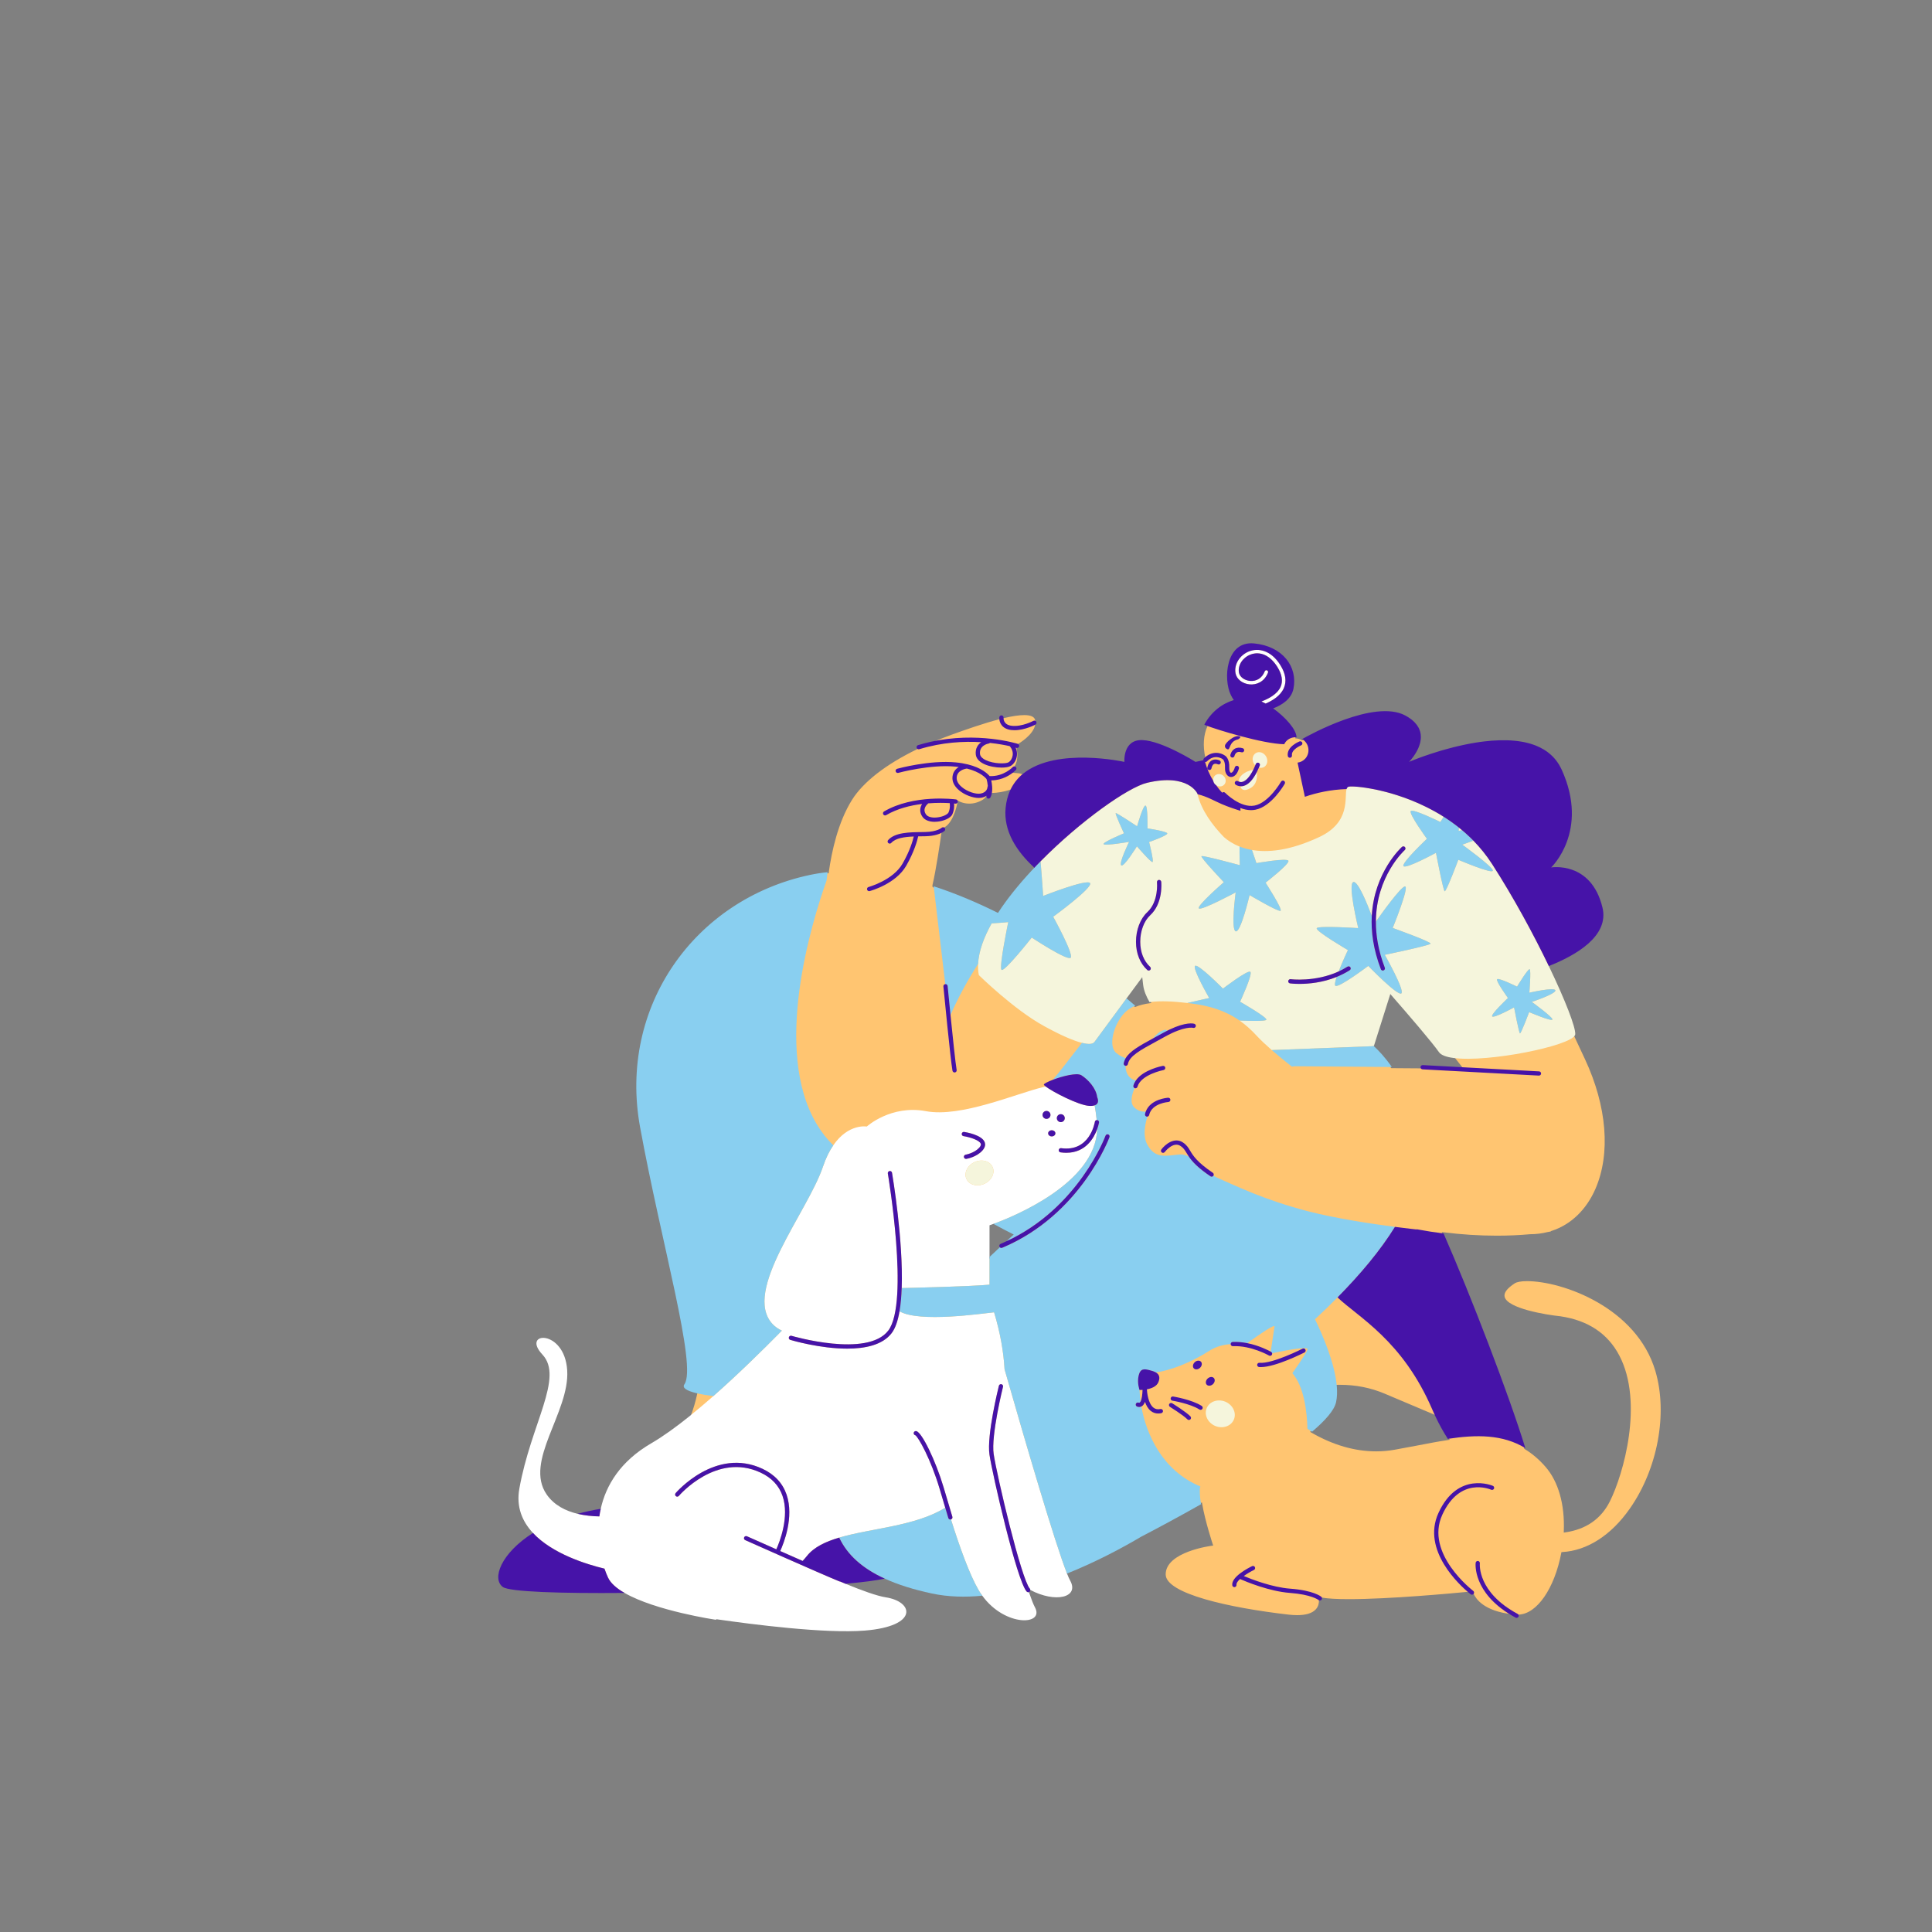 <svg xmlns="http://www.w3.org/2000/svg" xmlns:xlink="http://www.w3.org/1999/xlink" width="500" zoomAndPan="magnify" viewBox="0 0 375 375" height="500" preserveAspectRatio="xMidYMid meet" version="1.0"><rect x="0" y="0" width="375" height="375" fill="#808080" stroke="none"/><defs><clipPath id="56113a08b9"><path d="M 96 124.363 L 312 124.363 L 312 315 L 96 315 Z M 96 124.363 " clip-rule="nonzero"/></clipPath></defs><path fill="#ffc571" d="M 164.262 316.395 C 156.359 316.395 145.121 314.941 139.125 314.074 L 139.055 314.062 L 138.867 314.156 C 137.887 314.004 127.004 312.258 121.34 308.992 L 121.289 308.961 L 121.227 308.961 C 119.688 308.977 118.184 308.98 116.73 308.98 C 105.652 308.98 98.727 308.57 97.738 307.852 C 97.188 307.453 96.914 306.809 96.941 305.988 C 97 304.086 98.773 300.781 103.57 297.742 L 103.801 297.594 L 103.613 297.395 C 101.34 294.953 100.469 292.133 101.023 289.008 C 101.855 284.316 103.266 280.16 104.508 276.488 C 106.633 270.207 108.168 265.668 105.441 262.758 C 104.555 261.805 104.18 260.953 104.41 260.414 C 104.551 260.09 104.926 259.902 105.434 259.902 C 107.121 259.902 109.609 261.797 109.867 266.008 C 110.078 269.387 108.609 273.055 107.191 276.605 C 105.176 281.637 103.277 286.395 105.934 290.219 C 107.238 292.098 109.301 293.387 112.062 294.051 L 112.121 294.066 L 112.176 294.051 C 113.613 293.656 115.113 293.328 116.637 293.082 L 116.789 293.059 L 116.824 292.91 C 117.992 287.629 121.258 283.398 126.527 280.336 C 128.645 279.105 131.137 277.34 133.941 275.09 L 133.988 275.055 L 134.008 274.996 C 134.562 273.559 135.016 272.027 135.352 270.449 L 135.398 270.234 L 135.184 270.184 C 133.422 269.75 133.031 269.344 132.957 269.141 C 132.934 269.082 132.918 268.98 133.027 268.824 C 134.727 266.418 132.27 255.332 129.164 241.301 C 127.613 234.293 125.852 226.352 124.457 218.715 C 122.434 207.598 124.723 196.5 130.906 187.465 C 137.004 178.551 146.348 172.367 157.211 170.051 C 158.316 169.816 159.445 169.641 160.66 169.512 L 160.836 169.496 L 160.863 169.32 C 161.422 165.293 162.66 159.586 165.379 155.246 C 167.559 151.77 171.938 148.367 178.047 145.402 L 178.25 145.301 L 178.148 145.098 L 178.133 145.07 C 178.121 145.016 178.129 144.973 178.148 144.938 C 178.172 144.895 178.207 144.863 178.254 144.852 C 178.988 144.625 179.754 144.422 180.602 144.23 C 181.984 143.641 183.359 143.094 184.723 142.602 C 187.238 141.691 190.941 140.387 194.016 139.59 L 194.184 139.547 L 194.184 139.371 C 194.184 139.328 194.184 139.285 194.188 139.25 C 194.199 139.152 194.277 139.078 194.371 139.078 C 194.469 139.086 194.531 139.145 194.547 139.219 L 194.598 139.445 L 194.82 139.391 C 196.469 139 197.801 138.801 198.789 138.801 C 200.109 138.801 200.809 139.133 200.934 139.816 C 201.324 141.965 198.52 143.852 197.652 144.375 L 197.457 144.496 L 197.574 144.688 C 197.602 144.73 197.609 144.781 197.594 144.828 C 197.566 144.902 197.5 144.934 197.461 144.945 L 197.25 145.004 L 197.301 145.215 C 197.449 145.863 197.715 147.512 196.93 148.719 L 196.805 148.906 L 197.008 149.039 L 197.02 149.047 C 197.051 149.082 197.062 149.121 197.066 149.164 C 197.07 149.211 197.055 149.254 197.023 149.289 C 197.02 149.297 197.004 149.309 196.988 149.324 C 196.934 149.379 196.832 149.484 196.676 149.613 L 196.266 149.957 L 196.797 150.012 C 197.102 150.043 197.395 150.07 197.641 150.086 C 197.945 150.102 198.258 150.191 198.523 150.336 L 198.652 150.406 L 198.773 150.312 C 201.277 148.301 205.086 147.281 210.09 147.281 C 214.461 147.281 218.16 148.098 218.199 148.105 L 218.496 148.172 L 218.473 147.867 C 218.473 147.848 218.328 145.875 219.395 144.719 C 219.91 144.16 220.637 143.875 221.551 143.875 C 221.613 143.875 221.676 143.875 221.738 143.879 C 225.492 144.023 231.863 148.035 231.926 148.074 L 232.004 148.125 L 233.824 147.742 L 233.793 147.531 C 233.785 147.484 233.789 147.418 233.84 147.363 L 233.891 147.316 L 233.977 147.23 L 233.953 147.109 C 233.449 144.727 233.59 142.645 234.375 140.93 L 234.473 140.715 C 234.473 140.715 234.117 140.57 234.07 140.551 C 235.312 138.359 237.246 136.785 239.543 136.102 L 239.84 136.012 L 239.664 135.758 C 239.465 135.461 239.273 135.133 239.102 134.781 C 238.16 132.871 238.066 129.211 239.434 127.004 C 240.223 125.73 241.379 125.086 242.867 125.086 C 243.039 125.086 243.215 125.094 243.395 125.113 C 246.129 125.375 248.367 126.52 249.707 128.332 C 250.824 129.848 251.227 131.742 250.832 133.66 C 250.516 135.219 249.238 136.438 247.043 137.289 L 246.652 137.438 L 246.992 137.684 C 249.184 139.258 251.41 141.625 251.426 143.113 L 251.426 143.32 L 251.633 143.336 C 251.98 143.359 252.316 143.465 252.629 143.652 L 252.742 143.719 L 252.855 143.652 C 253.824 143.102 262.496 138.262 268.867 138.262 C 270.379 138.262 271.652 138.535 272.66 139.078 C 273.035 139.281 273.355 139.48 273.637 139.688 C 273.734 139.758 273.824 139.828 273.914 139.898 C 274.055 140.012 274.188 140.129 274.32 140.262 C 274.367 140.305 274.402 140.348 274.438 140.387 C 274.711 140.664 274.934 140.969 275.113 141.293 C 275.156 141.367 275.191 141.445 275.227 141.52 C 275.273 141.621 275.316 141.719 275.348 141.82 C 275.375 141.883 275.391 141.938 275.406 141.992 L 275.418 142.035 C 275.469 142.195 275.496 142.355 275.527 142.547 L 275.543 142.707 C 275.555 142.824 275.559 142.941 275.559 143.055 C 275.559 143.148 275.555 143.238 275.551 143.328 C 275.547 143.391 275.543 143.453 275.535 143.52 C 275.516 143.652 275.5 143.785 275.469 143.918 C 275.457 143.988 275.441 144.055 275.426 144.121 C 275.41 144.191 275.391 144.258 275.371 144.328 C 275.355 144.387 275.34 144.438 275.32 144.484 L 275.27 144.648 C 275.238 144.746 275.199 144.844 275.16 144.938 C 275.129 145.012 275.105 145.07 275.078 145.129 C 275.016 145.27 274.953 145.402 274.887 145.535 C 274.742 145.816 274.594 146.074 274.445 146.301 C 274.383 146.398 274.316 146.496 274.254 146.582 L 274.223 146.633 C 274.188 146.68 274.145 146.742 274.098 146.801 C 273.938 147.02 273.793 147.199 273.676 147.34 C 273.609 147.418 273.566 147.465 273.531 147.508 L 273.441 147.602 C 273.395 147.652 273.363 147.691 273.34 147.719 L 273.594 148.082 C 273.594 148.082 273.691 148.043 273.719 148.031 C 273.914 147.949 274.207 147.832 274.602 147.68 C 274.672 147.652 274.742 147.625 274.812 147.598 C 275.07 147.5 275.363 147.387 275.691 147.266 C 275.797 147.23 275.906 147.188 276.027 147.141 C 276.145 147.102 276.262 147.059 276.383 147.016 L 276.754 146.887 C 277.441 146.652 278.359 146.344 279.355 146.043 L 280.332 145.758 L 280.609 145.68 C 280.965 145.578 281.324 145.48 281.695 145.387 L 282.82 145.102 L 283.949 144.844 L 284.598 144.711 C 284.637 144.699 284.66 144.695 284.691 144.691 C 284.836 144.66 284.965 144.633 285.09 144.613 L 285.488 144.535 L 285.875 144.469 C 286.121 144.426 286.348 144.387 286.574 144.352 C 286.848 144.309 287.082 144.273 287.316 144.238 C 287.355 144.234 287.379 144.23 287.391 144.227 C 287.617 144.199 287.855 144.168 288.094 144.141 C 289.145 144.016 290.141 143.941 291.062 143.914 C 291.301 143.906 291.535 143.902 291.773 143.902 C 292.008 143.902 292.242 143.906 292.477 143.914 C 292.984 143.93 293.418 143.953 293.809 143.992 C 294.031 144.008 294.246 144.031 294.461 144.059 C 294.746 144.094 295.031 144.133 295.312 144.184 C 295.738 144.258 296.156 144.348 296.547 144.449 C 296.887 144.535 297.215 144.637 297.555 144.758 C 297.641 144.785 297.73 144.816 297.816 144.852 C 297.914 144.891 298.008 144.926 298.098 144.961 C 298.344 145.062 298.586 145.172 298.82 145.289 C 299.074 145.41 299.316 145.547 299.539 145.68 C 299.637 145.738 299.738 145.805 299.84 145.871 C 300.066 146.02 300.273 146.172 300.469 146.328 C 300.547 146.391 300.625 146.457 300.703 146.523 C 300.773 146.578 300.832 146.633 300.891 146.688 C 301 146.785 301.102 146.883 301.195 146.977 C 301.305 147.086 301.41 147.199 301.512 147.316 C 301.547 147.352 301.578 147.387 301.605 147.418 C 301.688 147.512 301.77 147.613 301.848 147.715 C 301.961 147.859 302.066 148 302.16 148.145 C 302.254 148.281 302.344 148.414 302.426 148.555 C 302.535 148.734 302.641 148.922 302.746 149.137 C 302.812 149.262 302.867 149.379 302.926 149.504 C 308.215 161.156 301 168.137 300.926 168.207 L 300.383 168.715 L 301.117 168.594 C 301.121 168.594 301.496 168.531 302.094 168.531 C 304.16 168.531 309.145 169.281 310.82 176.207 C 312.102 181.516 305.938 185.168 300.539 187.297 L 300.316 187.383 L 300.422 187.605 C 303.531 194.062 305.629 199.465 305.531 200.746 C 305.527 200.77 305.52 200.797 305.508 200.82 L 305.457 200.918 L 305.504 201.016 C 306.074 202.227 306.637 203.43 307.195 204.629 L 307.652 205.605 C 311.91 214.738 312.648 223.902 309.68 230.742 C 307.922 234.797 304.91 237.695 301.207 238.902 L 301.004 238.969 L 301.02 239.027 C 300.879 239.055 300.676 239.094 300.414 239.137 C 299.297 239.418 298.148 239.562 296.977 239.562 C 294.922 239.75 292.758 239.844 290.531 239.844 C 287.16 239.844 283.691 239.625 280.227 239.191 L 279.832 239.145 L 279.992 239.508 C 284.969 250.863 292.531 270.301 295.852 281.141 L 295.875 281.223 L 295.949 281.266 C 297.418 282.152 298.734 283.277 299.973 284.699 C 302.477 287.566 303.742 292.004 303.531 297.199 L 303.523 297.473 L 303.789 297.434 C 307.848 296.855 310.773 294.824 312.484 291.398 C 315.129 286.102 319.059 272.23 314.328 263.141 C 312.098 258.855 308.25 256.285 302.887 255.492 C 300.051 255.203 292.59 253.965 292.047 251.711 C 291.863 250.938 292.523 250.059 294.012 249.094 C 294.434 248.82 295.277 248.668 296.387 248.668 C 303.281 248.668 317.668 253.785 321.309 266.113 C 323.754 274.387 321.75 285.141 316.316 292.867 C 312.711 298 308.07 300.977 303.254 301.254 L 303.078 301.262 L 303.043 301.434 C 301.715 308.355 298.312 313.273 294.766 313.391 L 294.547 313.398 L 294.547 313.617 C 294.547 313.66 294.543 313.688 294.531 313.715 C 294.504 313.762 294.438 313.801 294.367 313.801 C 294.344 313.801 294.309 313.797 294.273 313.777 C 294.043 313.652 293.816 313.52 293.594 313.391 L 293.449 313.309 L 293.402 313.305 C 288.117 312.719 286.504 310.383 286.055 309.406 L 285.973 309.227 L 285.785 309.281 C 285.738 309.297 285.715 309.305 285.707 309.305 C 285.668 309.305 285.625 309.293 285.598 309.27 C 285.516 309.203 285.41 309.125 285.27 309.004 L 285.199 308.945 L 285.105 308.953 C 281.609 309.293 269.602 310.395 261.832 310.395 C 259.512 310.395 257.762 310.297 256.625 310.098 L 256.41 310.062 L 256.367 310.277 C 256.355 310.324 256.344 310.348 256.328 310.367 C 256.297 310.402 256.242 310.418 256.203 310.422 L 256 310.449 L 256.004 310.656 C 256.016 311.051 255.949 311.805 255.348 312.422 C 254.656 313.141 253.457 313.5 251.785 313.5 C 251.277 313.5 250.715 313.465 250.121 313.398 C 238.586 312.074 226.258 309.328 226.258 305.59 C 226.258 301.184 235.117 300.039 235.203 300.031 L 235.48 299.996 L 235.391 299.734 C 235.379 299.691 233.938 295.352 233.348 291.926 L 233.297 291.609 L 233.016 291.77 C 230.855 292.992 228.723 294.168 226.684 295.27 C 224.664 296.359 222.895 297.297 221.418 298.062 C 218.105 300.023 212.926 302.852 207.023 305.215 L 206.816 305.301 L 206.898 305.508 C 207.152 306.148 207.355 306.602 207.516 306.891 C 207.938 307.648 208.008 308.312 207.715 308.809 C 207.34 309.445 206.391 309.809 205.102 309.809 C 203.57 309.809 201.785 309.309 200.078 308.398 L 199.703 308.199 L 199.746 308.625 C 199.754 308.684 199.734 308.738 199.688 308.777 C 199.672 308.793 199.652 308.801 199.621 308.816 L 199.422 308.895 L 199.492 309.098 C 200.023 310.625 200.41 311.59 200.664 312.051 C 200.891 312.457 201.098 313.035 200.82 313.508 C 200.539 313.988 199.809 314.266 198.816 314.266 C 196.531 314.266 193.184 312.82 190.844 309.594 L 190.77 309.488 L 190.641 309.5 C 189.398 309.621 188.172 309.684 187 309.684 C 184.859 309.684 182.812 309.477 180.922 309.074 C 177.398 308.324 174.336 307.355 171.812 306.199 L 171.742 306.168 L 171.668 306.188 C 170.254 306.523 167.707 306.855 164.09 307.18 L 164.027 307.613 C 167.711 309.133 170.352 310.023 171.883 310.262 C 174.168 310.613 175.734 311.695 175.691 312.891 C 175.645 314.164 173.555 315.809 167.816 316.27 C 166.785 316.352 165.59 316.395 164.262 316.395 Z M 260.078 268.789 C 259.871 268.789 259.668 268.793 259.465 268.797 L 259.223 268.805 L 259.246 269.043 C 259.348 270.227 259.301 271.27 259.105 272.145 C 258.789 273.527 257.254 275.402 254.535 277.715 L 254.289 277.922 L 254.57 278.082 C 258.738 280.488 262.961 281.707 267.117 281.707 C 268.309 281.707 269.5 281.605 270.664 281.398 C 272.129 281.141 273.574 280.863 274.969 280.598 C 277.094 280.188 279.098 279.801 281.059 279.508 L 281.402 279.453 L 281.215 279.16 C 280.336 277.797 279.527 276.336 278.812 274.816 L 278.773 274.738 L 278.695 274.707 C 275.957 273.555 272.492 272.094 268.793 270.52 C 266.098 269.371 263.164 268.789 260.078 268.789 Z M 192.758 237.344 C 192.277 237.52 192 237.609 191.996 237.609 L 191.84 237.66 L 191.84 244.5 L 192.223 244.141 C 192.891 243.508 193.559 242.879 194.23 242.254 L 194.402 242.094 L 194.238 241.93 C 194.219 241.91 194.207 241.895 194.207 241.887 C 194.184 241.84 194.184 241.785 194.203 241.738 C 194.223 241.695 194.258 241.66 194.301 241.645 C 194.68 241.48 195.047 241.32 195.41 241.152 L 195.441 241.137 L 195.934 240.684 C 196.262 240.383 196.586 240.086 196.914 239.789 L 197.156 239.566 L 196.863 239.418 C 195.59 238.781 194.273 238.09 192.945 237.355 L 192.855 237.305 Z M 284.02 207.387 L 282.246 205.141 L 282.156 205.129 C 280.75 204.941 279.824 204.578 279.48 204.082 C 278.152 202.168 273.609 196.887 270.027 192.793 L 269.766 192.488 L 266.406 203.125 L 266.512 203.223 C 267.363 204.004 268.652 205.336 269.965 207.23 L 270.031 207.328 L 275.953 207.371 L 275.949 207.102 C 275.969 207.023 276.047 206.961 276.145 206.961 Z M 218.355 193.82 L 218.516 193.957 C 219.055 194.418 219.625 194.895 220.211 195.383 L 220.32 195.473 L 220.445 195.418 C 221.207 195.094 222.117 194.863 223.152 194.73 L 223.488 194.688 L 223.316 194.391 C 222.652 193.242 222.246 192.18 222.117 191.227 C 222.039 190.652 221.98 190.133 221.934 189.645 L 221.879 189.059 Z M 185.852 155.703 C 185.844 155.742 185.246 159.457 183.305 160.598 L 183.121 160.703 L 183.215 160.891 C 183.242 160.953 183.254 161.043 183.188 161.105 C 183.184 161.109 183.082 161.203 182.863 161.336 L 182.77 161.391 L 182.754 161.5 C 182.453 163.629 181.68 168.902 180.988 171.812 L 180.98 171.852 L 181.02 172.195 L 181.156 172.238 C 185.172 173.543 189.359 175.281 193.605 177.398 L 193.754 177.473 L 193.891 177.332 L 193.926 177.273 C 194.094 177.02 194.277 176.742 194.469 176.461 L 194.574 176.301 C 194.789 175.992 195.012 175.68 195.238 175.363 L 195.293 175.293 L 195.344 175.242 L 195.344 175.215 C 195.562 174.926 195.777 174.633 196 174.336 C 196.016 174.32 196.043 174.289 196.066 174.254 L 196.102 174.211 C 196.344 173.895 196.586 173.578 196.832 173.27 C 197.098 172.934 197.367 172.605 197.645 172.277 L 197.688 172.223 C 197.93 171.93 198.18 171.637 198.43 171.344 L 198.57 171.184 C 198.832 170.887 199.098 170.582 199.367 170.281 L 199.387 170.258 L 199.395 170.25 C 199.676 169.938 199.957 169.629 200.242 169.32 C 200.277 169.277 200.312 169.242 200.348 169.203 L 201.094 168.414 L 200.926 168.258 C 196.902 164.555 195.047 160.719 195.414 156.855 C 195.523 155.695 195.793 154.613 196.219 153.637 L 196.418 153.176 L 195.941 153.328 C 194.828 153.688 193.629 153.895 192.469 153.922 L 192.293 153.926 L 192.254 154.094 C 192.203 154.312 192.129 154.512 192.031 154.688 C 192 154.746 191.938 154.785 191.867 154.785 C 191.84 154.785 191.809 154.777 191.781 154.758 C 191.762 154.746 191.738 154.727 191.719 154.688 L 191.539 154.398 L 191.34 154.676 C 191.18 154.906 190.988 155.082 190.766 155.219 C 189.934 155.727 189.055 155.984 188.152 155.984 C 186.988 155.984 186.191 155.547 186.184 155.543 L 185.898 155.383 Z M 185.852 155.703 " fill-opacity="1" fill-rule="nonzero"/><path fill="#ffffff" d="M 192.066 249.355 L 192.066 237.824 C 192.066 237.824 192.348 237.734 192.836 237.555 C 196.566 236.191 212.672 229.711 212.961 219.156 C 212.336 220.887 210.73 223.754 206.977 223.754 C 206.621 223.754 206.242 223.73 205.844 223.672 C 205.617 223.641 205.465 223.434 205.496 223.211 C 205.527 222.984 205.734 222.832 205.957 222.859 C 211.504 223.633 212.469 217.984 212.512 217.746 C 212.539 217.555 212.691 217.426 212.871 217.406 C 212.754 216.332 212.625 215.379 212.469 214.547 C 212.223 214.633 211.883 214.676 211.43 214.652 C 209.316 214.531 204.305 211.918 202.957 210.883 C 202.812 210.922 202.664 210.957 202.52 210.996 C 197.172 212.27 186.539 216.957 179.73 215.68 C 172.926 214.398 168.242 218.66 168.242 218.66 C 168.242 218.66 164.684 218.016 161.742 222.305 C 161.012 223.359 160.32 224.719 159.734 226.457 C 156.754 235.27 143.992 250.602 149.945 256.992 C 150.445 257.523 151.059 257.945 151.762 258.277 C 147.809 262.289 143.102 266.891 138.457 270.984 C 136.883 272.363 135.32 273.691 133.797 274.914 C 131.168 277.027 128.652 278.84 126.414 280.141 C 120.391 283.641 117.609 288.312 116.602 292.859 C 116.492 293.352 116.402 293.84 116.336 294.336 C 114.977 294.309 113.523 294.168 112.117 293.832 C 109.773 293.266 107.555 292.156 106.117 290.09 C 101.641 283.645 110.598 274.117 110.094 265.992 C 109.594 257.867 101.082 258.43 105.277 262.91 C 109.48 267.395 103.043 276.355 100.801 288.969 C 100.168 292.516 101.383 295.332 103.449 297.551 C 107.234 301.605 113.879 303.645 117.328 304.473 C 117.547 305.105 117.777 305.684 118.016 306.199 C 118.527 307.305 119.691 308.305 121.227 309.188 C 127.238 312.656 138.902 314.391 138.902 314.391 C 138.902 314.391 138.977 314.355 139.094 314.297 C 146.07 315.305 160.145 317.109 167.832 316.496 C 178.332 315.652 177.375 310.879 171.918 310.039 C 170.223 309.773 167.312 308.727 164.113 307.406 C 163.77 307.266 163.426 307.121 163.082 306.977 L 163.078 306.977 C 163.023 306.977 162.973 306.969 162.918 306.945 C 159.184 305.422 144.793 299.004 144.648 298.938 C 144.441 298.848 144.344 298.602 144.441 298.395 C 144.531 298.188 144.773 298.098 144.98 298.188 C 145.043 298.215 147.527 299.32 150.688 300.719 C 151.289 299.375 153.285 294.426 151.891 290.359 C 151.203 288.355 149.773 286.832 147.648 285.84 C 139.086 281.82 131.84 290.266 131.766 290.352 C 131.617 290.527 131.359 290.551 131.184 290.402 C 131.012 290.258 130.988 290 131.133 289.82 C 131.211 289.73 138.863 280.805 148 285.094 C 150.336 286.188 151.906 287.875 152.672 290.094 C 154.176 294.484 152.102 299.605 151.441 301.055 C 152.836 301.672 154.332 302.332 155.793 302.977 C 156.09 302.648 156.379 302.324 156.641 301.992 C 158 300.289 160.227 299.234 162.891 298.449 C 169.09 296.613 177.68 296.242 183.473 292.648 L 182.363 288.918 C 180.668 283.215 178.227 278.875 177.652 278.574 C 177.434 278.527 177.305 278.316 177.352 278.094 C 177.395 277.871 177.633 277.73 177.852 277.777 C 178.934 277.992 181.605 283.496 183.152 288.688 L 184.855 294.41 C 184.918 294.625 184.797 294.852 184.582 294.918 C 186.227 300.152 188.164 305.578 189.949 308.637 C 190.176 309.02 190.414 309.383 190.664 309.727 C 195.062 315.809 202.848 315.523 200.863 311.941 C 200.602 311.473 200.203 310.449 199.707 309.023 C 199.66 309.039 199.613 309.047 199.57 309.047 C 199.453 309.047 199.34 308.996 199.258 308.902 C 197.309 306.602 192.633 286.18 192.059 282.367 C 191.492 278.609 193.789 269.367 193.887 268.973 C 193.941 268.758 194.164 268.621 194.383 268.676 C 194.605 268.73 194.742 268.957 194.684 269.172 C 194.66 269.266 192.332 278.648 192.871 282.242 C 193.512 286.484 198.188 306.367 199.887 308.367 C 199.941 308.438 199.969 308.52 199.973 308.602 C 204.84 311.191 209.547 310.086 207.715 306.781 C 207.551 306.488 207.348 306.027 207.109 305.426 C 204.746 299.484 198.91 279.508 194.984 265.773 C 194.793 262.355 194.145 258.668 192.953 254.719 C 190.562 254.953 178.445 256.766 174.594 254.52 C 174.285 256.332 173.793 257.82 173.059 258.773 C 171.297 261.07 167.91 261.77 164.438 261.77 C 159.203 261.77 153.773 260.184 153.398 260.07 C 153.18 260.008 153.055 259.777 153.121 259.559 C 153.184 259.34 153.414 259.215 153.633 259.281 C 153.777 259.324 168.34 263.586 172.41 258.27 C 176.543 252.871 172.375 228.023 172.328 227.77 C 172.293 227.547 172.441 227.336 172.668 227.301 C 172.887 227.258 173.102 227.406 173.141 227.633 C 173.262 228.367 175.344 240.793 175.02 250.016 C 177.188 249.965 188.281 249.699 192.066 249.355 Z M 205.902 216.262 C 206.328 216.262 206.672 216.605 206.672 217.031 C 206.672 217.457 206.328 217.805 205.902 217.805 C 205.477 217.805 205.129 217.457 205.129 217.031 C 205.129 216.605 205.477 216.262 205.902 216.262 Z M 204.852 219.98 C 204.852 220.309 204.535 220.574 204.145 220.574 C 203.758 220.574 203.441 220.309 203.441 219.98 C 203.441 219.648 203.758 219.383 204.145 219.383 C 204.535 219.383 204.852 219.648 204.852 219.98 Z M 203.125 215.633 C 203.551 215.633 203.898 215.977 203.898 216.402 C 203.898 216.828 203.551 217.172 203.125 217.172 C 202.699 217.172 202.355 216.828 202.355 216.402 C 202.355 215.977 202.699 215.633 203.125 215.633 Z M 192.648 226.488 C 193.188 227.648 192.488 229.113 191.09 229.762 C 189.695 230.41 188.129 230 187.59 228.84 C 187.055 227.684 187.75 226.219 189.148 225.57 C 190.547 224.922 192.113 225.332 192.648 226.488 Z M 187.145 219.707 C 187.496 219.762 190.633 220.289 191.137 221.73 C 191.262 222.09 191.285 222.66 190.672 223.332 C 189.508 224.613 187.641 224.922 187.562 224.934 C 187.543 224.938 187.52 224.938 187.496 224.938 C 187.297 224.938 187.125 224.793 187.094 224.59 C 187.059 224.371 187.211 224.156 187.434 224.121 C 187.449 224.117 189.094 223.84 190.062 222.777 C 190.477 222.324 190.391 222.082 190.363 222.004 C 190.117 221.305 188.258 220.715 187.016 220.523 C 186.793 220.484 186.637 220.277 186.676 220.051 C 186.707 219.824 186.918 219.676 187.145 219.707 Z M 248.547 129.148 C 246.688 126.121 244.184 125.762 242.457 126.426 C 240.629 127.137 239.496 128.965 239.816 130.684 C 240.027 131.824 241.156 132.711 242.566 132.84 C 243.805 132.953 245.395 132.418 246.117 130.555 C 246.184 130.383 246.098 130.184 245.922 130.113 C 245.75 130.047 245.551 130.133 245.484 130.309 C 244.988 131.59 243.918 132.285 242.625 132.164 C 241.535 132.062 240.637 131.391 240.48 130.562 C 240.219 129.156 241.176 127.652 242.703 127.059 C 244.605 126.32 246.578 127.234 247.969 129.504 C 248.844 130.93 249.047 132.203 248.574 133.293 C 247.93 134.762 246.176 135.66 244.848 136.152 C 245.109 136.273 245.383 136.41 245.656 136.562 C 247 135.992 248.543 135.047 249.191 133.566 C 249.766 132.262 249.551 130.773 248.547 129.148 Z M 248.547 129.148 " fill-opacity="1" fill-rule="nonzero"/><path fill="#f5f5dc" d="M 237.852 272.074 C 236.398 271.461 234.77 272.012 234.223 273.305 C 233.672 274.602 234.41 276.152 235.863 276.773 C 237.316 277.387 238.945 276.836 239.492 275.539 C 240.043 274.246 239.305 272.695 237.852 272.074 Z M 192.648 226.488 C 192.113 225.332 190.547 224.922 189.148 225.57 C 187.75 226.219 187.055 227.684 187.59 228.84 C 188.129 230 189.695 230.41 191.09 229.762 C 192.488 229.113 193.188 227.648 192.648 226.488 Z M 300.625 187.508 C 297.699 181.43 293.793 174.188 289.609 167.703 C 288.523 166.016 287.297 164.508 285.988 163.172 C 284.785 163.625 283.824 163.945 283.824 163.945 C 283.824 163.945 289.754 168.223 289.754 168.98 C 289.754 169.742 283.059 166.883 283.059 166.883 C 283.059 166.883 280.719 173.145 280.41 172.992 C 280.109 172.844 278.723 165.531 278.723 165.531 C 278.723 165.531 272.875 168.723 272.418 168.117 C 271.969 167.512 276.965 162.812 276.965 162.812 C 276.965 162.812 273.422 157.953 273.828 157.43 C 274.234 156.906 279.582 159.551 279.582 159.551 C 279.582 159.551 279.84 159.125 280.215 158.531 C 279.68 158.188 279.137 157.863 278.59 157.559 C 278.441 157.473 278.289 157.395 278.137 157.312 C 277.816 157.137 277.492 156.965 277.172 156.805 C 277.062 156.746 276.945 156.691 276.836 156.637 C 274.922 155.684 273.031 154.945 271.27 154.383 C 271.082 154.316 270.898 154.258 270.711 154.207 C 270.594 154.168 270.48 154.133 270.363 154.102 C 270.18 154.043 269.988 153.988 269.809 153.938 C 269.656 153.895 269.5 153.852 269.348 153.812 C 269.168 153.762 268.988 153.719 268.809 153.672 C 268.605 153.617 268.41 153.566 268.211 153.523 C 268.012 153.473 267.816 153.426 267.629 153.387 C 267.461 153.352 267.297 153.316 267.133 153.277 C 266.926 153.234 266.719 153.191 266.516 153.156 C 266.34 153.121 266.168 153.09 265.996 153.059 C 264.715 152.824 263.652 152.707 262.898 152.672 C 262.832 152.668 262.762 152.664 262.699 152.664 C 262.637 152.66 262.578 152.66 262.52 152.66 C 262.156 152.648 261.898 152.668 261.77 152.699 C 261.562 152.754 261.438 152.918 261.367 153.16 C 260.902 154.695 262.246 159.566 256.109 162.449 C 250.301 165.176 245.984 165.523 242.902 164.961 C 242.938 164.973 242.973 164.977 243.008 164.984 C 243.492 166.34 243.863 167.535 243.863 167.535 C 243.863 167.535 249.781 166.477 250.074 167.074 C 250.367 167.672 245.648 171.324 245.648 171.324 C 245.648 171.324 249.027 176.551 248.547 176.785 C 248.074 177.016 242.543 173.738 242.543 173.738 C 242.543 173.738 240.828 181.098 239.848 180.766 C 238.871 180.43 239.844 173.215 239.844 173.215 C 239.844 173.215 233.406 176.672 232.723 176.344 C 232.043 176.012 237.543 171.234 237.543 171.234 C 237.543 171.234 232.945 166.387 233.211 166.184 C 233.484 165.973 240.652 167.93 240.652 167.93 C 240.652 167.93 240.57 166.078 240.598 164.312 C 239.242 163.777 238.25 163.082 237.57 162.484 C 235.289 160.133 233.164 157.238 232.449 154.156 C 232.441 154.121 232.43 154.082 232.422 154.047 C 232.422 154.047 230.668 150.047 222.645 151.941 C 219.004 152.805 209.734 159.312 201.969 167.188 L 201.969 167.191 C 202.238 170.211 202.473 173.902 202.473 173.902 C 202.473 173.902 211.07 170.508 211.59 171.422 C 212.109 172.336 204.426 177.941 204.426 177.941 C 204.426 177.941 208.465 185.246 207.812 185.895 C 207.164 186.547 200.258 181.984 200.258 181.984 C 200.258 181.984 194.918 188.762 194.398 188.242 C 193.875 187.719 195.699 178.984 195.699 178.984 C 195.699 178.984 194.273 179.129 192.477 179.234 C 190.934 182 189.969 184.672 189.848 187.09 C 189.812 187.84 189.855 188.566 189.992 189.266 C 189.992 189.266 196.762 195.934 202.641 199.156 C 205.91 200.953 208.359 202.008 210.004 202.418 C 211.32 202.746 212.129 202.676 212.438 202.238 C 212.754 201.793 215.617 197.91 218.664 193.785 C 219.688 192.398 220.738 190.984 221.707 189.668 C 221.758 190.191 221.82 190.727 221.895 191.258 C 222.039 192.316 222.488 193.414 223.121 194.504 C 225.309 194.219 227.855 194.371 230.469 194.68 C 232.48 194.199 234.707 193.719 234.707 193.719 C 234.707 193.719 231.379 187.945 231.969 187.48 C 232.566 187.008 237.379 191.891 237.379 191.891 C 237.379 191.891 242.148 188.23 242.68 188.629 C 243.219 189.02 240.703 194.438 240.703 194.438 C 240.703 194.438 246.105 197.52 245.789 197.949 C 245.57 198.238 242.504 198.164 240.59 198.082 C 241.734 198.887 242.848 199.863 243.949 201.066 C 244.699 201.879 245.711 202.824 246.848 203.82 L 266.664 203.055 L 269.859 192.941 C 273.711 197.348 278.023 202.383 279.293 204.207 C 279.699 204.801 280.723 205.168 282.125 205.352 C 288.91 206.258 304.777 203.023 305.711 200.922 C 305.738 200.867 305.75 200.812 305.754 200.762 C 305.859 199.441 303.836 194.176 300.625 187.508 Z M 223.238 187.668 C 223.406 187.824 223.414 188.086 223.266 188.25 C 223.184 188.336 223.07 188.383 222.957 188.383 C 222.859 188.383 222.762 188.348 222.684 188.273 C 221.277 186.984 220.5 185.047 220.496 182.812 C 220.492 180.512 221.332 178.309 222.684 177.062 C 224.938 174.977 224.574 171.277 224.57 171.242 C 224.547 171.016 224.715 170.812 224.941 170.789 C 225.164 170.773 225.367 170.93 225.395 171.156 C 225.406 171.324 225.797 175.309 223.238 177.664 C 222.051 178.762 221.316 180.734 221.32 182.809 C 221.324 184.812 222.004 186.539 223.238 187.668 Z M 223.039 163.438 C 223.039 163.438 224.023 167.277 223.691 167.32 C 223.352 167.367 220.676 164.27 220.676 164.27 C 220.676 164.27 218.156 168.367 217.633 167.969 C 217.109 167.57 219.152 163.406 219.152 163.406 C 219.152 163.406 214.566 164.199 214.223 163.859 C 213.879 163.523 218.16 161.746 218.16 161.746 C 218.16 161.746 216.363 157.895 216.566 157.824 C 216.77 157.754 220.711 160.383 220.711 160.383 C 220.711 160.383 221.859 156.297 222.34 156.363 C 222.82 156.426 222.723 160.793 222.723 160.793 C 222.723 160.793 226.508 161.348 226.566 161.77 C 226.621 162.188 223.039 163.438 223.039 163.438 Z M 272 192.824 C 271.285 193.379 265.578 187.484 265.578 187.484 C 265.578 187.484 259.836 191.816 259.199 191.336 C 259.008 191.195 259.152 190.508 259.445 189.621 C 256.672 190.746 253.977 190.973 252.254 190.973 C 251.176 190.973 250.48 190.887 250.398 190.875 C 250.172 190.844 250.016 190.641 250.047 190.414 C 250.078 190.188 250.281 190.027 250.512 190.059 C 250.562 190.066 255.258 190.66 259.836 188.555 C 260.574 186.625 261.629 184.41 261.629 184.41 C 261.629 184.41 255.199 180.66 255.586 180.152 C 255.965 179.645 263.637 180.148 263.637 180.148 C 263.637 180.148 261.492 171.367 262.719 171.195 C 263.613 171.07 265.379 175.426 266.262 177.781 C 266.723 169.258 272.051 164.441 272.121 164.379 C 272.293 164.23 272.551 164.246 272.699 164.414 C 272.848 164.586 272.836 164.848 272.664 165 C 272.59 165.062 267.09 170.059 267.059 178.883 C 268.086 177.426 271.922 172.074 272.707 172.062 C 273.613 172.047 270.324 180.117 270.324 180.117 C 270.324 180.117 277.848 182.805 277.672 183.168 C 277.496 183.531 268.789 185.332 268.789 185.332 C 268.789 185.332 272.719 192.266 272 192.824 Z M 297.324 194.469 C 297.324 194.469 301.324 197.359 301.324 197.867 C 301.324 198.379 296.809 196.453 296.809 196.453 C 296.809 196.453 295.227 200.676 295.023 200.578 C 294.82 200.473 293.883 195.539 293.883 195.539 C 293.883 195.539 289.938 197.699 289.629 197.285 C 289.32 196.879 292.695 193.711 292.695 193.711 C 292.695 193.711 290.309 190.426 290.582 190.074 C 290.859 189.719 294.461 191.504 294.461 191.504 C 294.461 191.504 296.629 187.91 296.914 188.129 C 297.199 188.348 296.848 192.68 296.848 192.68 C 296.848 192.68 301.812 191.543 301.898 192.234 C 301.988 192.926 297.324 194.469 297.324 194.469 Z M 283.164 160.629 C 283.133 161.031 283.117 161.285 283.117 161.285 C 283.117 161.285 283.367 161.227 283.785 161.137 C 283.578 160.965 283.375 160.793 283.164 160.629 Z M 280.215 158.527 L 280.215 158.531 C 280.316 158.594 280.414 158.66 280.516 158.723 C 280.414 158.656 280.316 158.59 280.215 158.527 Z M 195.117 175.148 C 195.098 175.176 195.074 175.203 195.059 175.23 C 195.133 175.211 195.18 175.203 195.18 175.203 C 195.18 175.203 195.152 175.18 195.117 175.148 Z M 245.75 146.832 C 245.316 146.082 244.434 145.777 243.777 146.156 C 243.117 146.543 242.938 147.453 243.371 148.207 C 243.449 148.34 243.543 148.453 243.641 148.559 C 243.684 148.473 243.719 148.383 243.754 148.293 C 243.836 148.078 244.082 147.977 244.289 148.062 C 244.5 148.141 244.605 148.383 244.52 148.594 C 244.465 148.73 244.406 148.855 244.352 148.988 C 244.684 149.078 245.039 149.055 245.344 148.879 C 246 148.5 246.184 147.582 245.75 146.832 Z M 237.445 150.562 C 236.918 150.109 236.148 150.141 235.734 150.633 C 235.512 150.895 235.438 151.234 235.492 151.566 C 235.543 151.848 235.691 152.125 235.938 152.332 C 235.973 152.363 236.008 152.383 236.043 152.41 C 236.57 152.773 237.258 152.723 237.648 152.266 C 238.062 151.773 237.973 151.012 237.445 150.562 Z M 243.957 149.844 C 243.18 151.379 242.32 152.293 241.379 152.547 C 241.199 152.594 241.027 152.613 240.863 152.613 C 240.82 152.613 240.777 152.605 240.734 152.605 C 240.922 153.27 241.465 153.68 242.707 152.977 C 244.027 152.227 244.055 150.676 243.957 149.844 Z M 241.086 150.402 C 240.375 151.062 240.445 151.527 240.551 151.746 C 240.703 151.789 240.918 151.824 241.188 151.746 C 241.703 151.598 242.453 151.043 243.277 149.383 C 242.672 149.512 241.73 149.801 241.086 150.402 Z M 241.086 150.402 " fill-opacity="1" fill-rule="nonzero"/><path fill="#89cff0" d="M 226.566 161.77 C 226.508 161.348 222.723 160.793 222.723 160.793 C 222.723 160.793 222.82 156.426 222.34 156.363 C 221.859 156.297 220.711 160.383 220.711 160.383 C 220.711 160.383 216.77 157.754 216.566 157.824 C 216.363 157.895 218.16 161.746 218.16 161.746 C 218.16 161.746 213.879 163.523 214.223 163.859 C 214.566 164.199 219.152 163.406 219.152 163.406 C 219.152 163.406 217.109 167.57 217.633 167.969 C 218.156 168.367 220.676 164.27 220.676 164.27 C 220.676 164.27 223.352 167.367 223.691 167.32 C 224.023 167.277 223.039 163.438 223.039 163.438 C 223.039 163.438 226.621 162.188 226.566 161.77 Z M 283.824 163.945 C 283.824 163.945 284.785 163.625 285.988 163.172 C 285.984 163.168 285.977 163.156 285.969 163.152 C 285.82 163.004 285.672 162.855 285.523 162.711 C 285.465 162.652 285.406 162.594 285.348 162.539 C 285.039 162.234 284.723 161.945 284.402 161.664 C 284.242 161.527 284.082 161.387 283.918 161.25 C 283.879 161.211 283.832 161.172 283.793 161.137 L 283.785 161.137 C 283.367 161.227 283.117 161.285 283.117 161.285 C 283.117 161.285 283.133 161.031 283.164 160.629 C 283.09 160.57 283.016 160.512 282.945 160.453 C 282.777 160.324 282.613 160.199 282.445 160.074 C 282.438 160.066 282.426 160.055 282.41 160.047 C 281.789 159.578 281.156 159.137 280.516 158.723 C 280.414 158.656 280.316 158.59 280.215 158.527 L 280.215 158.531 C 279.84 159.125 279.582 159.551 279.582 159.551 C 279.582 159.551 274.234 156.906 273.828 157.43 C 273.422 157.953 276.965 162.812 276.965 162.812 C 276.965 162.812 271.969 167.512 272.418 168.117 C 272.875 168.723 278.723 165.531 278.723 165.531 C 278.723 165.531 280.109 172.844 280.41 172.992 C 280.719 173.145 283.059 166.883 283.059 166.883 C 283.059 166.883 289.754 169.742 289.754 168.98 C 289.754 168.223 283.824 163.945 283.824 163.945 Z M 301.898 192.234 C 301.812 191.543 296.848 192.68 296.848 192.68 C 296.848 192.68 297.199 188.348 296.914 188.129 C 296.629 187.91 294.461 191.504 294.461 191.504 C 294.461 191.504 290.859 189.719 290.582 190.074 C 290.309 190.426 292.695 193.711 292.695 193.711 C 292.695 193.711 289.32 196.879 289.629 197.285 C 289.938 197.695 293.883 195.539 293.883 195.539 C 293.883 195.539 294.82 200.473 295.023 200.578 C 295.227 200.676 296.809 196.453 296.809 196.453 C 296.809 196.453 301.324 198.379 301.324 197.867 C 301.324 197.359 297.324 194.469 297.324 194.469 C 297.324 194.469 301.988 192.926 301.898 192.234 Z M 240.703 194.438 C 240.703 194.438 243.219 189.02 242.68 188.629 C 242.148 188.23 237.375 191.891 237.375 191.891 C 237.375 191.891 232.566 187.008 231.969 187.48 C 231.379 187.945 234.707 193.719 234.707 193.719 C 234.707 193.719 232.48 194.199 230.469 194.68 C 230.656 194.699 230.84 194.723 231.027 194.746 C 234.734 195.211 237.773 196.121 240.59 198.082 C 242.504 198.164 245.57 198.238 245.789 197.949 C 246.105 197.52 240.703 194.438 240.703 194.438 Z M 277.672 183.168 C 277.848 182.805 270.324 180.117 270.324 180.117 C 270.324 180.117 273.613 172.047 272.707 172.062 C 271.922 172.074 268.086 177.426 267.059 178.883 C 267.051 181.531 267.523 184.516 268.793 187.828 C 268.875 188.039 268.766 188.273 268.555 188.355 C 268.508 188.375 268.457 188.383 268.41 188.383 C 268.242 188.383 268.086 188.285 268.023 188.121 C 266.539 184.242 266.102 180.781 266.262 177.781 C 265.379 175.426 263.613 171.07 262.719 171.195 C 261.492 171.367 263.637 180.148 263.637 180.148 C 263.637 180.148 255.965 179.645 255.586 180.152 C 255.199 180.66 261.629 184.41 261.629 184.41 C 261.629 184.41 260.574 186.625 259.836 188.555 C 260.41 188.289 260.984 187.98 261.547 187.625 C 261.738 187.504 261.988 187.559 262.113 187.75 C 262.234 187.945 262.18 188.199 261.984 188.32 C 261.148 188.852 260.297 189.273 259.445 189.621 C 259.152 190.508 259.008 191.195 259.199 191.336 C 259.836 191.816 265.578 187.484 265.578 187.484 C 265.578 187.484 271.285 193.379 272 192.824 C 272.719 192.266 268.789 185.332 268.789 185.332 C 268.789 185.332 277.496 183.531 277.672 183.168 Z M 250.074 167.074 C 249.781 166.477 243.863 167.535 243.863 167.535 C 243.863 167.535 243.492 166.34 243.008 164.984 C 242.973 164.977 242.938 164.973 242.902 164.961 C 242.766 164.934 242.625 164.906 242.496 164.879 C 242.406 164.863 242.32 164.844 242.234 164.82 C 242.098 164.789 241.965 164.754 241.836 164.723 C 241.758 164.699 241.688 164.676 241.609 164.656 C 241.477 164.617 241.348 164.578 241.223 164.535 C 241.156 164.516 241.094 164.492 241.031 164.469 C 240.898 164.422 240.77 164.379 240.645 164.328 C 240.629 164.32 240.609 164.316 240.598 164.312 C 240.57 166.078 240.652 167.93 240.652 167.93 C 240.652 167.93 233.484 165.977 233.211 166.184 C 232.945 166.387 237.543 171.234 237.543 171.234 C 237.543 171.234 232.043 176.012 232.723 176.344 C 233.406 176.672 239.844 173.215 239.844 173.215 C 239.844 173.215 238.871 180.43 239.848 180.766 C 240.828 181.098 242.543 173.738 242.543 173.738 C 242.543 173.738 248.074 177.016 248.547 176.785 C 249.027 176.551 245.648 171.324 245.648 171.324 C 245.648 171.324 250.367 167.672 250.074 167.074 Z M 211.59 171.422 C 211.07 170.508 202.473 173.902 202.473 173.902 C 202.473 173.902 202.238 170.211 201.969 167.191 C 201.676 167.484 201.391 167.773 201.105 168.074 C 201.051 168.133 200.992 168.195 200.934 168.254 C 200.879 168.312 200.824 168.367 200.77 168.426 C 200.578 168.633 200.379 168.84 200.188 169.043 C 200.148 169.086 200.113 169.125 200.074 169.168 C 199.781 169.484 199.492 169.801 199.207 170.117 C 199.203 170.121 199.203 170.125 199.199 170.129 C 198.93 170.434 198.66 170.734 198.395 171.039 C 198.352 171.094 198.305 171.145 198.262 171.195 C 198.008 171.492 197.758 171.785 197.516 172.078 C 197.496 172.098 197.484 172.113 197.469 172.133 C 197.195 172.465 196.922 172.793 196.66 173.125 L 196.656 173.129 C 196.406 173.441 196.164 173.758 195.926 174.066 C 195.887 174.113 195.855 174.16 195.82 174.199 C 195.582 174.516 195.352 174.828 195.121 175.141 C 195.121 175.145 195.117 175.145 195.117 175.148 C 195.152 175.18 195.18 175.203 195.18 175.203 C 195.18 175.203 195.133 175.211 195.059 175.23 C 194.828 175.547 194.605 175.863 194.383 176.18 C 194.352 176.23 194.316 176.285 194.285 176.332 C 194.09 176.613 193.906 176.895 193.727 177.168 C 193.719 177.18 193.715 177.188 193.707 177.195 C 189.719 175.207 185.508 173.418 181.227 172.023 L 183.477 191.02 C 183.477 191.02 183.48 191.02 183.484 191.02 C 183.711 190.992 183.91 191.16 183.934 191.391 C 183.938 191.449 184.18 193.973 184.492 197.027 C 185.859 193.844 187.691 190.48 189.848 187.09 C 189.969 184.672 190.934 182 192.477 179.234 C 194.273 179.129 195.699 178.984 195.699 178.984 C 195.699 178.984 193.875 187.719 194.398 188.242 C 194.918 188.762 200.258 181.984 200.258 181.984 C 200.258 181.984 207.164 186.547 207.812 185.895 C 208.465 185.246 204.426 177.941 204.426 177.941 C 204.426 177.941 212.109 172.336 211.59 171.422 Z M 161.742 222.305 C 160.559 221.16 159.477 219.789 158.512 218.172 C 149.965 203.828 157.453 179.305 160.43 170.926 C 160.488 170.406 160.559 169.859 160.637 169.289 C 159.465 169.41 158.309 169.586 157.164 169.832 C 134.797 174.598 119.984 195.438 124.234 218.754 C 128.332 241.188 135.328 265.168 132.844 268.691 C 132.352 269.387 133.285 269.949 135.133 270.402 C 136.035 270.625 137.164 270.816 138.457 270.984 C 143.102 266.891 147.809 262.289 151.762 258.277 C 151.059 257.945 150.445 257.523 149.945 256.992 C 143.992 250.602 156.754 235.27 159.734 226.457 C 160.32 224.719 161.012 223.359 161.742 222.305 Z M 226.293 199.867 C 225.801 199.926 225.238 200.125 224.707 200.609 C 224.34 200.934 224.012 201.273 223.723 201.594 C 223.816 201.547 223.906 201.496 224.004 201.441 C 224.531 201.156 225.09 200.848 225.68 200.523 C 225.98 200.355 226.27 200.203 226.551 200.062 C 226.465 200 226.379 199.93 226.293 199.867 Z M 270.754 238.133 C 266.332 237.559 259.266 236.508 253.805 235.086 C 245.219 232.844 239.809 230.125 236.578 228.742 C 236.207 228.586 235.863 228.398 235.531 228.195 C 235.523 228.199 235.523 228.203 235.52 228.207 C 235.445 228.324 235.312 228.391 235.184 228.391 C 235.102 228.391 235.02 228.367 234.953 228.32 C 232.453 226.633 231.398 225.438 230.77 224.52 C 230.207 224.211 229.637 224.035 229.02 224.078 C 226.523 224.262 224.211 225.117 222.648 222.078 C 221.785 220.395 222.277 218.102 222.715 216.727 C 222.691 216.734 222.676 216.742 222.648 216.742 C 222.621 216.742 222.59 216.738 222.562 216.734 C 222.34 216.684 222.199 216.461 222.25 216.238 C 222.285 216.066 222.336 215.906 222.395 215.75 C 221.801 215.824 220.945 215.723 220.125 214.906 C 219.254 214.043 219.711 212.391 220.223 211.199 C 220.035 211.117 219.934 210.918 219.992 210.719 C 220.09 210.355 220.254 210.031 220.457 209.73 C 219.762 209.57 218.523 208.992 218.461 206.898 L 218.461 206.871 L 218.438 206.871 C 218.215 206.832 218.07 206.613 218.113 206.391 C 218.18 206.031 218.316 205.691 218.504 205.375 C 218.035 205.254 217.418 204.98 216.699 204.41 C 215.035 203.098 216.109 198.91 218.23 196.641 C 218.812 196.02 219.531 195.555 220.355 195.211 C 219.77 194.723 219.199 194.246 218.664 193.785 C 215.617 197.91 212.754 201.793 212.438 202.238 C 212.129 202.676 211.32 202.746 210.004 202.418 C 208.711 204.066 207.484 205.645 206.355 207.121 C 205.715 207.957 205.043 208.781 204.352 209.586 C 206.219 208.875 209.027 208.152 209.891 208.699 C 211.219 209.539 212.758 211.223 212.969 212.973 C 212.969 212.973 213.574 214.18 212.469 214.547 C 212.625 215.379 212.754 216.332 212.871 217.406 C 212.91 217.402 212.945 217.398 212.98 217.402 C 213.203 217.438 213.355 217.652 213.32 217.871 C 213.32 217.891 213.23 218.422 212.961 219.156 C 212.672 229.711 196.566 236.191 192.836 237.555 C 194.133 238.27 195.441 238.961 196.762 239.621 C 196.277 240.059 195.797 240.5 195.316 240.945 C 209.375 234.461 214.527 220.582 214.578 220.438 C 214.656 220.223 214.891 220.113 215.105 220.188 C 215.316 220.27 215.43 220.504 215.352 220.715 C 215.297 220.863 209.762 235.809 194.535 242.191 C 194.484 242.215 194.43 242.227 194.375 242.227 C 194.262 242.227 194.152 242.176 194.078 242.09 C 193.406 242.715 192.734 243.34 192.066 243.973 L 192.066 249.355 C 188.281 249.699 177.188 249.965 175.02 250.016 C 174.961 251.645 174.832 253.172 174.594 254.52 C 178.445 256.766 190.562 254.953 192.953 254.719 C 194.145 258.668 194.789 262.355 194.984 265.773 C 198.91 279.508 204.746 299.484 207.109 305.426 C 212.844 303.129 217.941 300.383 221.523 298.262 C 223.031 297.48 224.82 296.531 226.789 295.469 C 228.758 294.406 230.902 293.223 233.125 291.965 C 232.906 290.676 232.801 289.504 232.93 288.727 C 232.941 288.664 232.969 288.594 232.992 288.52 C 225.582 285.453 222.492 278.359 221.535 272.996 C 221.418 273.051 221.277 273.098 221.117 273.098 C 220.992 273.098 220.863 273.074 220.719 273.02 C 220.5 272.949 220.395 272.711 220.465 272.496 C 220.543 272.285 220.777 272.172 220.992 272.246 C 221.133 272.297 221.188 272.258 221.219 272.234 C 221.277 272.188 221.332 272.121 221.383 272.031 C 221.273 271.23 221.211 270.477 221.188 269.797 L 221.184 269.797 C 221.184 269.797 220.668 268.441 221.008 266.996 C 221.348 265.555 222.129 265.691 223.148 265.953 C 223.551 266.059 223.996 266.18 224.359 266.391 C 227.008 266.039 231.066 264.543 234.73 262.191 C 236.051 261.348 237.48 260.98 238.871 260.898 C 238.863 260.672 239.039 260.477 239.266 260.469 C 240.25 260.43 241.211 260.531 242.102 260.707 C 244.395 259.027 247.379 256.996 247.387 257.461 L 246.641 262.352 C 246.684 262.371 246.715 262.391 246.723 262.395 C 246.828 262.457 246.891 262.559 246.918 262.668 C 248.465 262.332 254.039 261.18 253.812 261.906 C 253.547 262.746 250.844 266.527 250.844 266.527 C 253.082 269.109 253.676 273.809 253.777 277.344 C 254.066 277.523 254.367 277.703 254.68 277.887 C 257.25 275.703 258.977 273.73 259.324 272.191 C 259.539 271.242 259.57 270.168 259.469 269.023 C 259.09 264.609 256.754 259.184 255.242 256.066 C 256.727 254.688 258.195 253.266 259.613 251.824 C 263.973 247.406 267.906 242.75 270.754 238.133 Z M 266.664 203.055 L 246.848 203.82 C 248.059 204.871 249.414 205.977 250.758 207.039 L 251.203 206.957 L 270.152 207.102 C 268.871 205.25 267.602 203.914 266.664 203.055 Z M 189.949 308.637 C 188.164 305.578 186.227 300.152 184.582 294.918 L 184.578 294.922 C 184.539 294.93 184.5 294.941 184.461 294.941 C 184.285 294.941 184.121 294.824 184.066 294.648 L 183.473 292.648 C 177.68 296.242 169.09 296.613 162.891 298.449 C 164.465 301.816 167.406 304.43 171.719 306.406 C 174.285 307.582 177.332 308.539 180.875 309.297 C 184.008 309.965 187.32 310.051 190.664 309.727 C 190.414 309.383 190.176 309.02 189.949 308.637 Z M 189.949 308.637 " fill-opacity="1" fill-rule="nonzero"/><g clip-path="url(#56113a08b9)"><path fill="#4613a8" d="M 215.105 220.188 C 214.891 220.113 214.656 220.223 214.578 220.438 C 214.527 220.582 209.375 234.461 195.316 240.945 C 194.953 241.113 194.586 241.273 194.219 241.434 C 194.004 241.52 193.91 241.762 193.996 241.973 C 194.016 242.016 194.047 242.059 194.078 242.09 C 194.152 242.176 194.262 242.227 194.375 242.227 C 194.43 242.227 194.484 242.215 194.535 242.191 C 209.762 235.809 215.297 220.863 215.352 220.715 C 215.43 220.504 215.316 220.27 215.105 220.188 Z M 252.766 144.141 C 252.68 143.934 252.445 143.828 252.234 143.91 C 252.129 143.949 249.688 144.941 249.957 146.73 C 249.988 146.934 250.164 147.078 250.363 147.078 C 250.383 147.078 250.402 147.078 250.426 147.074 C 250.648 147.043 250.801 146.832 250.77 146.609 C 250.598 145.48 252.52 144.684 252.535 144.676 C 252.742 144.594 252.848 144.352 252.766 144.141 Z M 272.699 164.414 C 272.551 164.246 272.293 164.23 272.121 164.379 C 272.051 164.441 266.723 169.258 266.262 177.781 C 266.102 180.781 266.539 184.242 268.023 188.121 C 268.086 188.285 268.242 188.383 268.41 188.383 C 268.457 188.383 268.508 188.375 268.555 188.355 C 268.766 188.273 268.875 188.039 268.793 187.828 C 267.523 184.516 267.051 181.531 267.059 178.883 C 267.09 170.059 272.59 165.062 272.664 164.996 C 272.836 164.848 272.848 164.586 272.699 164.414 Z M 262.113 187.75 C 261.988 187.559 261.738 187.508 261.547 187.625 C 260.984 187.98 260.41 188.289 259.836 188.555 C 255.258 190.66 250.562 190.066 250.512 190.059 C 250.281 190.027 250.078 190.188 250.047 190.414 C 250.016 190.641 250.172 190.844 250.398 190.875 C 250.48 190.887 251.176 190.973 252.254 190.973 C 253.977 190.973 256.672 190.746 259.445 189.621 C 260.297 189.273 261.148 188.852 261.984 188.32 C 262.18 188.199 262.234 187.945 262.113 187.75 Z M 226.734 213.07 C 226.59 213.078 223.316 213.309 222.395 215.75 C 222.336 215.906 222.285 216.066 222.25 216.238 C 222.199 216.461 222.34 216.684 222.562 216.734 C 222.59 216.738 222.621 216.742 222.648 216.742 C 222.676 216.742 222.691 216.734 222.715 216.727 C 222.879 216.699 223.012 216.59 223.051 216.418 C 223.559 214.125 226.754 213.895 226.789 213.895 C 227.016 213.879 227.188 213.684 227.172 213.453 C 227.16 213.227 226.969 213.059 226.734 213.07 Z M 225.695 206.887 C 225.52 206.918 221.902 207.625 220.457 209.73 C 220.254 210.031 220.09 210.355 219.992 210.719 C 219.934 210.918 220.035 211.117 220.223 211.199 C 220.238 211.207 220.254 211.223 220.277 211.227 C 220.312 211.234 220.348 211.238 220.383 211.238 C 220.566 211.238 220.73 211.121 220.781 210.941 C 221.449 208.555 225.805 207.703 225.852 207.695 C 226.07 207.648 226.215 207.438 226.176 207.211 C 226.133 206.988 225.914 206.844 225.695 206.887 Z M 231.832 198.723 C 231.664 198.664 230.234 198.293 226.961 199.859 C 226.824 199.926 226.691 199.988 226.551 200.062 C 226.27 200.203 225.98 200.355 225.68 200.523 C 225.09 200.848 224.531 201.156 224.004 201.441 C 223.906 201.496 223.816 201.547 223.723 201.594 C 221.164 202.988 219.309 204.031 218.504 205.375 C 218.316 205.691 218.18 206.031 218.113 206.391 C 218.07 206.613 218.215 206.832 218.438 206.871 L 218.461 206.871 C 218.477 206.875 218.496 206.879 218.52 206.879 C 218.707 206.879 218.883 206.738 218.922 206.543 C 219.215 204.984 221.273 203.863 224.395 202.164 C 224.93 201.875 225.488 201.57 226.078 201.242 C 229.93 199.098 231.543 199.496 231.582 199.504 C 231.793 199.574 232.023 199.457 232.094 199.238 C 232.164 199.027 232.047 198.793 231.832 198.723 Z M 235.41 227.637 C 232.316 225.547 231.555 224.273 231 223.344 C 230.641 222.742 230.332 222.227 229.586 221.738 C 227.922 220.648 226.133 222.16 225.422 223.109 C 225.285 223.293 225.32 223.547 225.5 223.688 C 225.684 223.82 225.945 223.785 226.078 223.605 C 226.094 223.582 227.703 221.484 229.133 222.426 C 229.719 222.809 229.961 223.211 230.293 223.762 C 230.43 223.992 230.582 224.246 230.77 224.52 C 231.398 225.438 232.453 226.633 234.953 228.32 C 235.02 228.367 235.102 228.391 235.184 228.391 C 235.312 228.391 235.445 228.324 235.52 228.207 C 235.523 228.203 235.523 228.199 235.531 228.195 C 235.641 228.008 235.594 227.766 235.41 227.637 Z M 184.492 197.027 C 184.18 193.973 183.938 191.449 183.934 191.391 C 183.91 191.16 183.711 190.992 183.484 191.02 C 183.48 191.02 183.477 191.02 183.477 191.02 C 183.254 191.047 183.094 191.246 183.113 191.465 C 183.168 192.047 184.488 205.684 184.875 207.824 C 184.914 208.023 185.086 208.164 185.277 208.164 C 185.305 208.164 185.328 208.164 185.355 208.16 C 185.578 208.121 185.727 207.902 185.684 207.68 C 185.465 206.457 184.918 201.238 184.492 197.027 Z M 244.289 148.062 C 244.082 147.977 243.836 148.078 243.754 148.293 C 243.719 148.383 243.684 148.473 243.641 148.559 C 243.52 148.855 243.398 149.133 243.277 149.383 C 242.453 151.043 241.703 151.598 241.188 151.746 C 240.918 151.824 240.703 151.789 240.551 151.746 C 240.418 151.703 240.336 151.645 240.328 151.641 C 240.148 151.508 239.895 151.539 239.754 151.715 C 239.613 151.891 239.645 152.148 239.82 152.293 C 239.984 152.418 240.312 152.574 240.734 152.605 C 240.777 152.605 240.82 152.613 240.863 152.613 C 241.027 152.613 241.199 152.594 241.379 152.547 C 242.32 152.293 243.18 151.379 243.957 149.844 C 244.09 149.574 244.227 149.289 244.352 148.988 C 244.406 148.855 244.465 148.73 244.52 148.594 C 244.605 148.383 244.5 148.141 244.289 148.062 Z M 298.734 207.953 L 283.531 207.133 L 276.156 206.734 C 275.926 206.73 275.734 206.898 275.723 207.125 C 275.723 207.129 275.727 207.137 275.727 207.145 C 275.727 207.359 275.895 207.547 276.109 207.559 L 298.691 208.773 L 298.711 208.773 C 298.93 208.773 299.109 208.602 299.125 208.387 C 299.133 208.156 298.961 207.961 298.734 207.953 Z M 221.32 182.809 C 221.316 180.734 222.051 178.762 223.238 177.664 C 225.797 175.309 225.406 171.324 225.395 171.156 C 225.367 170.93 225.164 170.773 224.941 170.789 C 224.715 170.812 224.547 171.016 224.57 171.242 C 224.574 171.277 224.938 174.977 222.684 177.062 C 221.332 178.309 220.492 180.512 220.496 182.812 C 220.5 185.047 221.277 186.984 222.684 188.273 C 222.762 188.348 222.859 188.383 222.957 188.383 C 223.07 188.383 223.184 188.336 223.266 188.254 C 223.414 188.086 223.406 187.824 223.238 187.668 C 222.004 186.539 221.324 184.812 221.32 182.809 Z M 201.141 140.086 C 201.035 139.883 200.785 139.809 200.582 139.918 C 200.559 139.926 198.352 141.109 196.383 140.879 C 194.727 140.691 194.773 139.441 194.785 139.297 C 194.789 139.254 194.781 139.211 194.77 139.172 C 194.73 139.004 194.594 138.871 194.41 138.855 C 194.188 138.832 193.988 139 193.965 139.227 C 193.961 139.27 193.961 139.32 193.961 139.371 C 193.949 140.156 194.41 141.48 196.285 141.699 C 196.488 141.723 196.695 141.734 196.902 141.734 C 198.93 141.734 200.883 140.691 200.977 140.641 C 201.172 140.531 201.25 140.285 201.141 140.086 Z M 197.156 148.867 C 197.148 148.855 197.129 148.852 197.117 148.844 C 196.953 148.723 196.719 148.734 196.578 148.887 C 196.562 148.91 194.797 150.77 192.082 150.637 C 191.711 150.191 190.535 149.031 187.84 148.367 C 187.832 148.367 187.82 148.363 187.809 148.363 C 187.145 148.199 186.398 148.066 185.539 147.984 C 180.508 147.492 174.391 149.148 174.137 149.219 C 173.914 149.281 173.785 149.508 173.848 149.723 C 173.91 149.945 174.137 150.074 174.352 150.016 C 174.414 149.996 180.582 148.324 185.457 148.801 C 185.68 148.82 185.883 148.848 186.09 148.875 C 185.418 149.297 184.855 149.988 184.867 151.066 C 184.879 151.902 185.336 152.715 186.184 153.418 C 187.234 154.293 188.801 154.883 189.973 154.883 C 190.145 154.883 190.305 154.871 190.461 154.844 C 190.879 154.77 191.219 154.629 191.492 154.453 C 191.449 154.574 191.461 154.703 191.523 154.809 C 191.562 154.867 191.605 154.918 191.668 154.957 C 191.734 154.992 191.801 155.012 191.867 155.012 C 192.012 155.012 192.152 154.934 192.23 154.797 C 192.34 154.598 192.418 154.379 192.473 154.148 C 192.703 153.215 192.543 152.121 192.402 151.473 C 194.586 151.461 196.152 150.367 196.82 149.789 C 197.039 149.602 197.164 149.469 197.184 149.449 C 197.34 149.281 197.324 149.02 197.156 148.867 Z M 191.668 152.773 C 191.664 152.875 191.59 153.812 190.32 154.035 C 189.352 154.195 187.734 153.641 186.707 152.785 C 186.25 152.406 185.703 151.797 185.688 151.059 C 185.668 149.531 187.32 149.223 187.676 149.176 C 190.332 149.844 191.328 151.004 191.492 151.227 C 191.578 151.52 191.688 152.027 191.738 152.57 C 191.703 152.629 191.676 152.695 191.668 152.773 Z M 183.418 160.793 C 183.398 160.758 183.383 160.727 183.359 160.699 C 183.203 160.531 182.949 160.523 182.777 160.672 C 182.77 160.68 181.883 161.457 179.578 161.492 L 178.996 161.504 C 176.52 161.531 173.715 161.566 172.387 163.059 C 172.234 163.23 172.25 163.492 172.418 163.641 C 172.5 163.711 172.594 163.746 172.695 163.746 C 172.809 163.746 172.918 163.699 173 163.605 C 173.832 162.668 175.566 162.434 177.363 162.363 C 177.16 163.227 176.594 165.168 175.191 167.621 C 173.344 170.859 168.637 172.152 168.59 172.164 C 168.371 172.223 168.242 172.449 168.301 172.668 C 168.348 172.852 168.516 172.973 168.695 172.973 C 168.734 172.973 168.77 172.969 168.801 172.961 C 169.008 172.902 173.887 171.566 175.906 168.027 C 177.48 165.266 178.047 163.137 178.219 162.336 C 178.48 162.332 178.746 162.324 179.008 162.324 L 179.59 162.316 C 181.41 162.285 182.477 161.828 182.98 161.531 C 183.211 161.391 183.328 161.285 183.34 161.273 C 183.477 161.145 183.492 160.953 183.418 160.793 Z M 185.555 155.168 C 185.223 155.125 177.355 154.129 171.586 157.508 C 171.395 157.625 171.324 157.875 171.441 158.07 C 171.52 158.203 171.656 158.273 171.797 158.273 C 171.867 158.273 171.941 158.258 172.004 158.215 C 174.176 156.945 176.711 156.324 178.984 156.047 C 178.59 156.68 178.371 157.598 179.07 158.57 C 179.52 159.18 180.352 159.512 181.402 159.512 C 181.582 159.512 181.773 159.504 181.969 159.48 C 183.102 159.363 184.492 158.863 184.859 158.031 C 185.238 157.184 185.223 156.383 185.18 155.957 C 185.34 155.973 185.438 155.98 185.445 155.988 C 185.672 156.016 185.879 155.855 185.906 155.629 C 185.938 155.402 185.781 155.199 185.555 155.168 Z M 184.109 157.695 C 183.941 158.07 183.008 158.551 181.883 158.664 C 180.879 158.773 180.078 158.551 179.742 158.086 C 178.961 157.004 179.949 156.137 180.066 156.039 C 180.105 156.008 180.133 155.969 180.16 155.93 C 181.891 155.789 183.387 155.828 184.344 155.887 C 184.379 156.117 184.465 156.891 184.109 157.695 Z M 197.77 144.57 C 197.719 144.484 197.641 144.41 197.543 144.379 C 197.461 144.352 189.746 141.938 180.555 144.008 C 179.777 144.188 178.984 144.391 178.191 144.633 C 177.973 144.695 177.852 144.926 177.922 145.145 C 177.926 145.168 177.938 145.18 177.945 145.199 C 178.016 145.344 178.156 145.438 178.312 145.438 C 178.348 145.438 178.391 145.43 178.43 145.422 C 182.895 144.051 187.129 143.855 190.453 144.059 C 189.812 144.516 189.281 145.266 189.398 146.426 C 189.473 147.18 190.016 147.816 190.965 148.277 C 191.957 148.762 193.297 148.992 194.398 148.992 C 195.184 148.992 195.855 148.875 196.211 148.648 C 196.848 148.242 197.285 147.5 197.383 146.664 C 197.441 146.129 197.355 145.605 197.141 145.121 C 197.23 145.145 197.285 145.164 197.289 145.164 C 197.367 145.191 197.445 145.18 197.52 145.164 C 197.648 145.125 197.762 145.035 197.809 144.895 C 197.844 144.781 197.828 144.664 197.77 144.57 Z M 196.566 146.57 C 196.5 147.152 196.191 147.684 195.766 147.957 C 195.258 148.281 192.879 148.293 191.32 147.535 C 190.848 147.309 190.273 146.918 190.215 146.344 C 190.047 144.68 191.742 144.344 191.938 144.312 C 192.023 144.293 192.09 144.254 192.148 144.199 C 193.773 144.371 195.086 144.625 195.98 144.824 C 196.426 145.324 196.637 145.941 196.566 146.57 Z M 173.141 227.633 C 173.102 227.406 172.887 227.258 172.668 227.301 C 172.441 227.336 172.293 227.547 172.328 227.77 C 172.375 228.023 176.543 252.871 172.41 258.27 C 168.34 263.586 153.777 259.324 153.633 259.281 C 153.414 259.215 153.184 259.34 153.121 259.559 C 153.055 259.777 153.18 260.008 153.398 260.07 C 153.773 260.184 159.203 261.77 164.438 261.77 C 167.91 261.77 171.297 261.07 173.059 258.773 C 173.793 257.82 174.285 256.332 174.594 254.52 C 174.832 253.172 174.961 251.645 175.02 250.016 C 175.344 240.793 173.262 228.367 173.141 227.633 Z M 199.887 308.367 C 198.188 306.367 193.512 286.484 192.871 282.242 C 192.332 278.648 194.66 269.266 194.684 269.172 C 194.742 268.957 194.605 268.73 194.383 268.676 C 194.164 268.621 193.941 268.758 193.887 268.973 C 193.789 269.367 191.492 278.609 192.059 282.367 C 192.633 286.18 197.309 306.602 199.258 308.902 C 199.34 308.996 199.453 309.047 199.57 309.047 C 199.613 309.047 199.66 309.039 199.707 309.023 C 199.75 309.008 199.797 308.984 199.836 308.949 C 199.941 308.855 199.984 308.727 199.973 308.602 C 199.969 308.52 199.941 308.438 199.887 308.367 Z M 184.855 294.41 L 183.152 288.688 C 181.605 283.496 178.934 277.992 177.852 277.777 C 177.633 277.73 177.395 277.871 177.352 278.094 C 177.305 278.316 177.434 278.527 177.652 278.574 C 178.227 278.875 180.668 283.215 182.363 288.918 L 183.473 292.648 L 184.066 294.645 C 184.121 294.824 184.285 294.941 184.461 294.941 C 184.5 294.941 184.539 294.93 184.578 294.922 L 184.582 294.918 C 184.797 294.852 184.918 294.625 184.855 294.41 Z M 204.145 219.383 C 203.758 219.383 203.441 219.648 203.441 219.98 C 203.441 220.309 203.758 220.574 204.145 220.574 C 204.535 220.574 204.852 220.309 204.852 219.98 C 204.852 219.648 204.535 219.383 204.145 219.383 Z M 203.125 215.633 C 202.699 215.633 202.355 215.977 202.355 216.402 C 202.355 216.828 202.699 217.172 203.125 217.172 C 203.551 217.172 203.898 216.828 203.898 216.402 C 203.898 215.977 203.551 215.633 203.125 215.633 Z M 205.902 216.262 C 205.477 216.262 205.129 216.605 205.129 217.031 C 205.129 217.457 205.477 217.805 205.902 217.805 C 206.328 217.805 206.672 217.457 206.672 217.031 C 206.672 216.605 206.328 216.262 205.902 216.262 Z M 191.137 221.73 C 190.633 220.289 187.496 219.762 187.145 219.707 C 186.918 219.676 186.707 219.824 186.676 220.051 C 186.637 220.277 186.793 220.484 187.016 220.523 C 188.258 220.715 190.117 221.305 190.363 222.004 C 190.391 222.082 190.477 222.324 190.062 222.777 C 189.094 223.84 187.449 224.117 187.434 224.121 C 187.211 224.156 187.059 224.371 187.094 224.59 C 187.125 224.793 187.297 224.938 187.496 224.938 C 187.52 224.938 187.543 224.938 187.562 224.934 C 187.641 224.922 189.508 224.613 190.672 223.332 C 191.285 222.66 191.262 222.09 191.137 221.73 Z M 212.969 212.973 C 212.758 211.223 211.219 209.539 209.891 208.699 C 209.027 208.152 206.219 208.875 204.352 209.586 C 203.348 209.969 202.613 210.348 202.613 210.52 C 202.613 210.59 202.738 210.715 202.957 210.883 C 204.305 211.918 209.316 214.531 211.43 214.652 C 211.883 214.676 212.223 214.633 212.469 214.547 C 213.574 214.18 212.969 212.973 212.969 212.973 Z M 212.98 217.402 C 212.945 217.398 212.91 217.402 212.871 217.406 C 212.691 217.426 212.539 217.555 212.512 217.746 C 212.469 217.984 211.504 223.633 205.957 222.859 C 205.734 222.832 205.527 222.984 205.496 223.211 C 205.465 223.434 205.617 223.641 205.844 223.672 C 206.242 223.73 206.621 223.754 206.977 223.754 C 210.73 223.754 212.336 220.887 212.961 219.156 C 213.23 218.422 213.32 217.891 213.32 217.871 C 213.355 217.652 213.203 217.438 212.98 217.402 Z M 294.566 313.254 C 286.77 309.055 287.219 303.668 287.238 303.434 C 287.262 303.211 287.102 303.008 286.875 302.98 C 286.648 302.957 286.445 303.121 286.422 303.348 C 286.395 303.586 285.895 309.113 293.379 313.527 C 293.637 313.676 293.898 313.832 294.172 313.98 C 294.238 314.012 294.305 314.027 294.367 314.027 C 294.516 314.027 294.656 313.949 294.734 313.812 C 294.766 313.75 294.773 313.688 294.773 313.617 C 294.777 313.473 294.703 313.328 294.566 313.254 Z M 289.777 288.406 C 289.711 288.375 282.957 285.469 279.203 293.668 C 275.871 300.941 283.418 307.762 285.125 309.18 C 285.324 309.348 285.449 309.441 285.461 309.449 C 285.531 309.504 285.621 309.531 285.707 309.531 C 285.758 309.531 285.805 309.512 285.848 309.5 C 285.922 309.473 285.988 309.434 286.035 309.367 C 286.172 309.188 286.137 308.93 285.953 308.789 C 285.863 308.719 276.504 301.543 279.949 294.012 C 283.359 286.566 289.195 289.051 289.445 289.156 C 289.652 289.246 289.891 289.152 289.984 288.949 C 290.078 288.742 289.984 288.496 289.777 288.406 Z M 256.457 309.93 C 256.398 309.879 254.961 308.695 250.41 308.359 C 246.953 308.102 242.938 306.543 241.414 305.906 C 242.043 305.453 242.773 305.027 243.391 304.73 C 243.594 304.629 243.68 304.387 243.578 304.176 C 243.48 303.973 243.234 303.887 243.031 303.988 C 242.352 304.316 238.957 306.047 239.184 307.703 C 239.211 307.914 239.387 308.062 239.59 308.062 C 239.609 308.062 239.625 308.062 239.648 308.059 C 239.871 308.027 240.027 307.816 240 307.598 C 239.957 307.293 240.242 306.898 240.688 306.488 C 241.793 306.977 246.348 308.883 250.344 309.18 C 254.547 309.492 255.898 310.535 255.93 310.559 C 256.004 310.625 256.094 310.656 256.191 310.656 C 256.203 310.656 256.219 310.648 256.23 310.648 C 256.336 310.633 256.434 310.594 256.5 310.512 C 256.551 310.453 256.574 310.391 256.586 310.324 C 256.613 310.176 256.574 310.027 256.457 309.93 Z M 231.059 274.914 C 230.16 274.008 227.629 272.441 227.52 272.375 C 227.332 272.258 227.074 272.316 226.957 272.508 C 226.84 272.703 226.898 272.957 227.094 273.074 C 227.113 273.09 229.645 274.652 230.469 275.492 C 230.551 275.574 230.656 275.617 230.766 275.617 C 230.867 275.617 230.973 275.574 231.055 275.5 C 231.211 275.336 231.215 275.078 231.059 274.914 Z M 233.254 272.891 C 231.324 271.66 227.848 271.086 227.695 271.059 C 227.477 271.023 227.262 271.176 227.227 271.402 C 227.191 271.625 227.34 271.836 227.566 271.871 C 227.602 271.875 231.023 272.441 232.809 273.586 C 232.879 273.625 232.953 273.648 233.031 273.648 C 233.168 273.648 233.301 273.582 233.379 273.457 C 233.5 273.27 233.441 273.012 233.254 272.891 Z M 246.918 262.668 C 246.891 262.559 246.828 262.457 246.723 262.395 C 246.715 262.391 246.684 262.371 246.641 262.352 C 246.238 262.129 244.414 261.168 242.102 260.707 C 241.211 260.531 240.25 260.43 239.266 260.469 C 239.039 260.477 238.863 260.672 238.871 260.898 C 238.887 261.121 239.066 261.293 239.281 261.293 L 239.301 261.293 C 242.844 261.129 246.277 263.09 246.312 263.109 C 246.375 263.145 246.445 263.164 246.516 263.164 C 246.66 263.164 246.793 263.09 246.871 262.961 C 246.926 262.863 246.934 262.762 246.918 262.668 Z M 253.379 261.957 C 253.281 261.754 253.031 261.676 252.828 261.777 C 252.77 261.809 246.977 264.75 244.461 264.52 C 244.242 264.496 244.035 264.664 244.016 264.891 C 243.996 265.117 244.16 265.316 244.387 265.34 C 244.5 265.348 244.613 265.352 244.734 265.352 C 247.598 265.352 252.965 262.629 253.203 262.512 C 253.402 262.41 253.484 262.16 253.379 261.957 Z M 235.609 267.473 C 235.332 267.168 234.793 267.215 234.41 267.57 C 234.023 267.93 233.941 268.461 234.219 268.766 C 234.5 269.062 235.043 269.023 235.426 268.668 C 235.809 268.309 235.891 267.777 235.609 267.473 Z M 233.105 264.305 C 232.824 264 232.285 264.047 231.902 264.402 C 231.52 264.758 231.438 265.293 231.719 265.598 C 231.996 265.898 232.535 265.855 232.918 265.496 C 233.301 265.141 233.383 264.605 233.105 264.305 Z M 225.727 273.812 C 225.68 273.586 225.461 273.445 225.238 273.492 C 224.691 273.605 224.246 273.512 223.871 273.211 C 222.852 272.387 222.648 270.324 222.609 269.664 C 223.496 269.5 224.531 269.113 224.863 268.23 C 225.246 267.242 224.91 266.711 224.359 266.391 C 223.996 266.18 223.551 266.059 223.148 265.953 C 222.129 265.691 221.348 265.555 221.008 266.996 C 220.668 268.441 221.184 269.797 221.184 269.797 L 221.188 269.797 C 221.203 269.797 221.434 269.801 221.77 269.773 C 221.742 270.664 221.625 271.59 221.383 272.031 C 221.332 272.121 221.277 272.188 221.219 272.234 C 221.188 272.258 221.133 272.297 220.992 272.246 C 220.777 272.172 220.543 272.285 220.465 272.496 C 220.395 272.711 220.5 272.949 220.719 273.02 C 220.863 273.074 220.992 273.098 221.117 273.098 C 221.277 273.098 221.418 273.051 221.535 272.996 C 221.605 272.965 221.668 272.93 221.715 272.891 C 221.941 272.719 222.109 272.438 222.242 272.102 C 222.473 272.773 222.824 273.422 223.355 273.852 C 223.777 274.191 224.266 274.359 224.805 274.359 C 225 274.359 225.199 274.34 225.406 274.297 C 225.629 274.25 225.773 274.031 225.727 273.812 Z M 236.738 147.613 C 236.66 147.574 235.965 147.23 235.281 147.555 C 234.809 147.781 234.492 148.254 234.34 148.973 C 234.297 149.195 234.438 149.414 234.664 149.457 C 234.688 149.461 234.715 149.465 234.742 149.465 C 234.934 149.465 235.105 149.332 235.145 149.141 C 235.207 148.828 235.344 148.438 235.633 148.297 C 235.949 148.148 236.348 148.336 236.359 148.34 C 236.562 148.445 236.809 148.367 236.91 148.164 C 237.016 147.965 236.938 147.719 236.738 147.613 Z M 241.203 145.227 C 240.594 145.043 240.059 145.09 239.625 145.355 C 238.98 145.75 238.824 146.473 238.809 146.555 C 238.766 146.777 238.914 146.992 239.133 147.035 C 239.16 147.039 239.188 147.043 239.211 147.043 C 239.406 147.043 239.578 146.906 239.617 146.707 C 239.617 146.703 239.715 146.266 240.055 146.059 C 240.285 145.918 240.594 145.902 240.973 146.016 C 241.188 146.082 241.418 145.953 241.484 145.738 C 241.547 145.52 241.418 145.289 241.203 145.227 Z M 240.594 142.926 C 239.609 142.555 237.801 144.211 237.773 144.711 C 237.773 144.711 237.641 145.199 238.246 145.434 C 238.848 145.668 238.484 143.914 240.328 143.5 C 240.328 143.5 241.059 143.098 240.594 142.926 Z M 247.125 137.5 C 248.914 136.809 250.656 135.645 251.055 133.703 C 251.934 129.41 248.957 125.422 243.418 124.887 C 237.871 124.355 237.418 131.879 238.898 134.879 C 239.078 135.25 239.273 135.586 239.477 135.883 C 237.238 136.555 235.105 138.145 233.762 140.637 C 233.75 140.66 233.898 140.727 234.168 140.836 C 236.16 141.617 245.074 144.371 249.266 144.453 C 249.352 144.277 249.449 144.109 249.582 143.957 C 250.109 143.332 250.887 143.051 251.652 143.109 C 251.637 141.578 249.457 139.172 247.125 137.5 Z M 244.848 136.152 C 246.176 135.66 247.93 134.762 248.574 133.293 C 249.047 132.203 248.844 130.93 247.969 129.504 C 246.578 127.234 244.605 126.32 242.703 127.059 C 241.176 127.652 240.219 129.156 240.48 130.562 C 240.637 131.391 241.535 132.062 242.625 132.164 C 243.918 132.285 244.988 131.59 245.484 130.309 C 245.551 130.133 245.75 130.047 245.922 130.113 C 246.098 130.184 246.184 130.383 246.117 130.555 C 245.395 132.418 243.805 132.953 242.566 132.84 C 241.156 132.711 240.027 131.824 239.816 130.684 C 239.496 128.965 240.629 127.137 242.457 126.426 C 244.184 125.762 246.688 126.121 248.547 129.148 C 249.551 130.773 249.766 132.262 249.191 133.566 C 248.543 135.047 247 135.992 245.656 136.562 C 245.383 136.41 245.109 136.273 244.848 136.152 Z M 280.199 239.418 C 278.523 239.203 276.777 238.938 274.961 238.598 L 274.957 238.641 C 274.957 238.641 273.285 238.461 270.754 238.133 C 267.906 242.75 263.973 247.406 259.613 251.824 C 263.613 255.656 272.238 260.152 278.012 273.598 C 278.207 274.051 278.406 274.484 278.609 274.914 C 279.367 276.523 280.18 277.973 281.023 279.281 C 286.613 278.441 291.641 278.395 296.066 281.074 C 292.918 270.797 285.434 251.359 280.199 239.418 Z M 162.891 298.449 C 160.227 299.234 158 300.289 156.641 301.992 C 156.379 302.324 156.09 302.648 155.793 302.977 C 154.332 302.332 152.836 301.672 151.441 301.055 C 152.102 299.605 154.176 294.484 152.672 290.094 C 151.906 287.875 150.336 286.188 148 285.094 C 138.863 280.805 131.211 289.73 131.133 289.82 C 130.988 290 131.012 290.258 131.184 290.402 C 131.359 290.551 131.617 290.527 131.766 290.352 C 131.84 290.266 139.086 281.82 147.648 285.84 C 149.773 286.832 151.203 288.355 151.891 290.359 C 153.285 294.426 151.289 299.375 150.688 300.719 C 147.527 299.32 145.043 298.215 144.98 298.188 C 144.773 298.098 144.531 298.188 144.441 298.395 C 144.344 298.602 144.441 298.848 144.648 298.938 C 144.793 299.004 159.184 305.422 162.918 306.945 C 162.973 306.969 163.023 306.977 163.078 306.977 L 163.082 306.977 C 163.426 307.121 163.77 307.266 164.113 307.406 C 167.586 307.094 170.25 306.754 171.719 306.406 C 167.406 304.43 164.465 301.816 162.891 298.449 Z M 112.117 293.832 C 113.523 294.168 114.977 294.309 116.336 294.336 C 116.402 293.84 116.492 293.352 116.602 292.859 C 115.008 293.117 113.512 293.449 112.117 293.832 Z M 118.016 306.199 C 117.777 305.684 117.547 305.105 117.328 304.473 C 113.879 303.645 107.234 301.605 103.449 297.551 C 97.219 301.496 95.414 306.441 97.605 308.035 C 98.914 308.984 108.914 309.297 121.227 309.188 C 119.691 308.305 118.527 307.305 118.016 306.199 Z M 249.211 151.559 C 249.016 151.453 248.766 151.52 248.652 151.719 C 248.629 151.758 246.281 155.836 243.496 156.363 C 240.746 156.883 237.82 153.902 237.793 153.875 C 237.633 153.711 237.379 153.707 237.215 153.863 C 236.797 153.41 236.406 152.926 236.043 152.41 C 236.008 152.383 235.973 152.363 235.938 152.332 C 235.691 152.125 235.543 151.848 235.492 151.566 C 234.793 150.402 234.246 149.141 233.906 147.898 C 234.035 147.914 234.164 147.883 234.262 147.789 C 235.762 146.273 237.207 147.273 237.266 147.32 L 237.312 147.352 C 237.324 147.352 237.832 147.668 237.773 149 C 237.73 150.121 238.258 150.715 238.805 150.801 C 238.855 150.809 238.902 150.812 238.957 150.812 C 239.492 150.812 240.129 150.383 240.473 149.168 C 240.535 148.953 240.406 148.723 240.191 148.656 C 239.969 148.598 239.742 148.727 239.68 148.941 C 239.465 149.711 239.117 150.02 238.93 149.988 C 238.777 149.965 238.574 149.652 238.598 149.039 C 238.672 147.305 237.934 146.754 237.727 146.637 C 237.016 146.129 235.309 145.625 233.73 147.156 C 233.715 147.176 233.695 147.188 233.676 147.207 C 233.582 147.305 233.551 147.438 233.57 147.562 L 232.047 147.883 C 232.047 147.883 225.605 143.801 221.75 143.652 C 217.891 143.5 218.246 147.883 218.246 147.883 C 218.246 147.883 205.094 144.945 198.629 150.137 C 197.531 151.02 196.629 152.141 196.012 153.547 C 195.594 154.504 195.305 155.594 195.188 156.832 C 194.77 161.262 197.23 165.164 200.773 168.426 C 200.824 168.367 200.879 168.312 200.934 168.254 C 200.992 168.195 201.051 168.133 201.105 168.074 C 201.391 167.773 201.676 167.484 201.969 167.191 L 201.969 167.188 C 209.734 159.316 219 152.805 222.645 151.941 C 230.668 150.047 232.422 154.047 232.422 154.047 C 232.43 154.082 232.441 154.121 232.449 154.156 C 234.355 154.621 235.773 155.488 237.137 156.074 C 238.383 156.609 239.68 157.043 240.777 157.375 L 240.754 156.828 C 241.406 157.082 242.109 157.25 242.832 157.25 C 243.105 157.25 243.375 157.223 243.652 157.172 C 246.809 156.574 249.266 152.305 249.371 152.121 C 249.477 151.926 249.41 151.672 249.211 151.559 Z M 311.039 176.152 C 308.84 167.062 301.078 168.371 301.078 168.371 C 301.078 168.371 308.547 161.344 303.129 149.406 C 303.07 149.281 303.012 149.16 302.949 149.039 C 302.848 148.828 302.738 148.629 302.621 148.441 C 302.535 148.297 302.445 148.156 302.348 148.02 C 302.25 147.871 302.141 147.723 302.027 147.582 C 301.945 147.473 301.859 147.367 301.773 147.27 C 301.742 147.234 301.711 147.195 301.68 147.164 C 301.578 147.047 301.469 146.93 301.355 146.816 C 301.258 146.719 301.152 146.617 301.043 146.523 C 300.98 146.465 300.918 146.406 300.855 146.355 C 300.773 146.285 300.691 146.215 300.609 146.152 C 300.402 145.984 300.191 145.828 299.965 145.684 C 299.859 145.613 299.758 145.547 299.652 145.484 C 299.414 145.344 299.172 145.207 298.922 145.086 C 298.68 144.965 298.434 144.852 298.18 144.75 C 298.09 144.715 297.996 144.68 297.898 144.641 C 297.809 144.605 297.719 144.574 297.629 144.543 C 297.293 144.426 296.957 144.32 296.602 144.23 C 296.195 144.121 295.777 144.031 295.352 143.961 C 295.066 143.91 294.777 143.871 294.488 143.832 C 294.273 143.805 294.051 143.785 293.828 143.766 C 293.387 143.719 292.938 143.699 292.484 143.688 C 292.016 143.676 291.539 143.676 291.055 143.688 C 290.066 143.711 289.066 143.793 288.066 143.914 C 287.828 143.941 287.586 143.973 287.348 144.004 C 287.34 144.004 287.328 144.008 287.32 144.008 C 287.074 144.047 286.824 144.082 286.574 144.121 C 286.562 144.121 286.555 144.121 286.539 144.125 C 286.305 144.164 286.07 144.203 285.836 144.246 C 285.703 144.266 285.574 144.289 285.441 144.312 C 285.312 144.34 285.18 144.363 285.051 144.391 C 284.922 144.41 284.793 144.438 284.664 144.465 C 284.625 144.469 284.59 144.48 284.551 144.488 C 284.332 144.535 284.113 144.578 283.898 144.625 C 283.645 144.684 283.391 144.738 283.137 144.797 C 283.016 144.824 282.891 144.855 282.77 144.883 C 282.547 144.938 282.336 144.992 282.117 145.043 C 281.953 145.086 281.797 145.125 281.641 145.168 C 281.27 145.262 280.906 145.359 280.551 145.461 C 280.406 145.5 280.262 145.543 280.117 145.582 C 279.945 145.633 279.777 145.684 279.609 145.73 C 279.504 145.762 279.395 145.797 279.289 145.828 C 278.328 146.117 277.445 146.41 276.68 146.672 C 276.551 146.719 276.426 146.762 276.305 146.805 C 276.184 146.848 276.066 146.891 275.949 146.93 C 275.828 146.977 275.723 147.016 275.613 147.051 C 275.285 147.176 274.988 147.289 274.73 147.387 C 274.66 147.414 274.586 147.441 274.52 147.469 C 274.121 147.621 273.828 147.738 273.656 147.812 C 273.613 147.828 273.574 147.844 273.547 147.855 C 273.523 147.871 273.504 147.875 273.496 147.879 C 273.5 147.871 273.508 147.863 273.516 147.855 C 273.547 147.816 273.613 147.754 273.699 147.656 C 273.742 147.609 273.793 147.551 273.848 147.488 C 273.969 147.34 274.117 147.156 274.277 146.938 C 274.324 146.875 274.371 146.812 274.422 146.742 C 274.426 146.73 274.434 146.723 274.438 146.715 C 274.5 146.621 274.57 146.523 274.633 146.422 C 274.793 146.184 274.945 145.918 275.09 145.637 C 275.156 145.5 275.219 145.367 275.285 145.227 C 275.316 145.156 275.344 145.09 275.371 145.023 C 275.41 144.922 275.449 144.82 275.48 144.719 C 275.5 144.664 275.52 144.609 275.535 144.555 C 275.555 144.504 275.574 144.449 275.586 144.395 C 275.609 144.32 275.625 144.25 275.645 144.176 C 275.664 144.105 275.676 144.035 275.691 143.969 C 275.719 143.828 275.738 143.688 275.758 143.547 C 275.766 143.477 275.77 143.406 275.777 143.34 C 275.781 143.246 275.785 143.148 275.785 143.055 C 275.785 142.934 275.781 142.805 275.766 142.684 C 275.762 142.641 275.758 142.594 275.754 142.551 C 275.754 142.539 275.75 142.527 275.75 142.512 C 275.723 142.332 275.691 142.152 275.637 141.969 C 275.633 141.957 275.625 141.938 275.621 141.926 C 275.605 141.867 275.586 141.809 275.562 141.75 C 275.527 141.641 275.48 141.531 275.434 141.426 C 275.395 141.348 275.355 141.266 275.309 141.184 C 275.133 140.863 274.902 140.543 274.605 140.234 C 274.566 140.188 274.523 140.145 274.48 140.102 C 274.348 139.973 274.207 139.844 274.055 139.723 C 273.965 139.652 273.871 139.578 273.77 139.508 C 273.477 139.289 273.141 139.082 272.766 138.879 C 266.723 135.625 253.941 142.773 252.742 143.457 C 252.859 143.531 252.98 143.602 253.086 143.699 C 254.141 144.594 254.273 146.16 253.395 147.203 C 252.988 147.676 252.438 147.949 251.855 148.027 L 253.273 154.656 C 255.547 153.871 258.27 153.262 261.367 153.16 C 261.438 152.918 261.562 152.754 261.77 152.699 C 261.898 152.668 262.156 152.648 262.52 152.66 C 262.578 152.66 262.637 152.66 262.699 152.664 C 262.762 152.664 262.832 152.668 262.898 152.672 C 263.652 152.707 264.715 152.828 265.996 153.059 C 266.168 153.09 266.34 153.121 266.516 153.156 C 266.719 153.191 266.926 153.234 267.133 153.277 C 267.297 153.316 267.461 153.348 267.629 153.387 C 267.816 153.426 268.012 153.473 268.211 153.523 C 268.41 153.566 268.605 153.617 268.812 153.672 C 268.988 153.719 269.168 153.762 269.348 153.812 C 269.5 153.852 269.656 153.895 269.809 153.938 C 269.988 153.988 270.18 154.043 270.363 154.102 C 270.48 154.133 270.594 154.168 270.711 154.207 C 270.898 154.266 271.078 154.32 271.27 154.383 C 273.031 154.945 274.922 155.684 276.836 156.637 C 276.949 156.688 277.059 156.746 277.172 156.805 C 277.492 156.965 277.816 157.137 278.137 157.312 C 278.293 157.395 278.441 157.473 278.59 157.559 C 279.137 157.863 279.68 158.188 280.215 158.531 C 280.316 158.598 280.414 158.66 280.516 158.723 C 281.156 159.137 281.789 159.578 282.41 160.047 C 282.426 160.055 282.438 160.066 282.449 160.074 C 282.613 160.199 282.777 160.324 282.945 160.453 C 283.016 160.512 283.09 160.57 283.164 160.629 C 283.375 160.793 283.578 160.965 283.785 161.137 L 283.789 161.137 C 283.836 161.172 283.879 161.215 283.918 161.25 C 284.082 161.387 284.242 161.527 284.402 161.664 C 284.723 161.945 285.039 162.234 285.348 162.539 C 285.406 162.594 285.465 162.652 285.523 162.711 C 285.672 162.855 285.82 163.004 285.969 163.152 C 285.977 163.156 285.984 163.168 285.988 163.172 C 287.297 164.512 288.523 166.016 289.609 167.703 C 293.793 174.188 297.699 181.43 300.625 187.508 C 305.898 185.426 312.375 181.688 311.039 176.152 Z M 311.039 176.152 " fill-opacity="1" fill-rule="nonzero"/></g></svg>